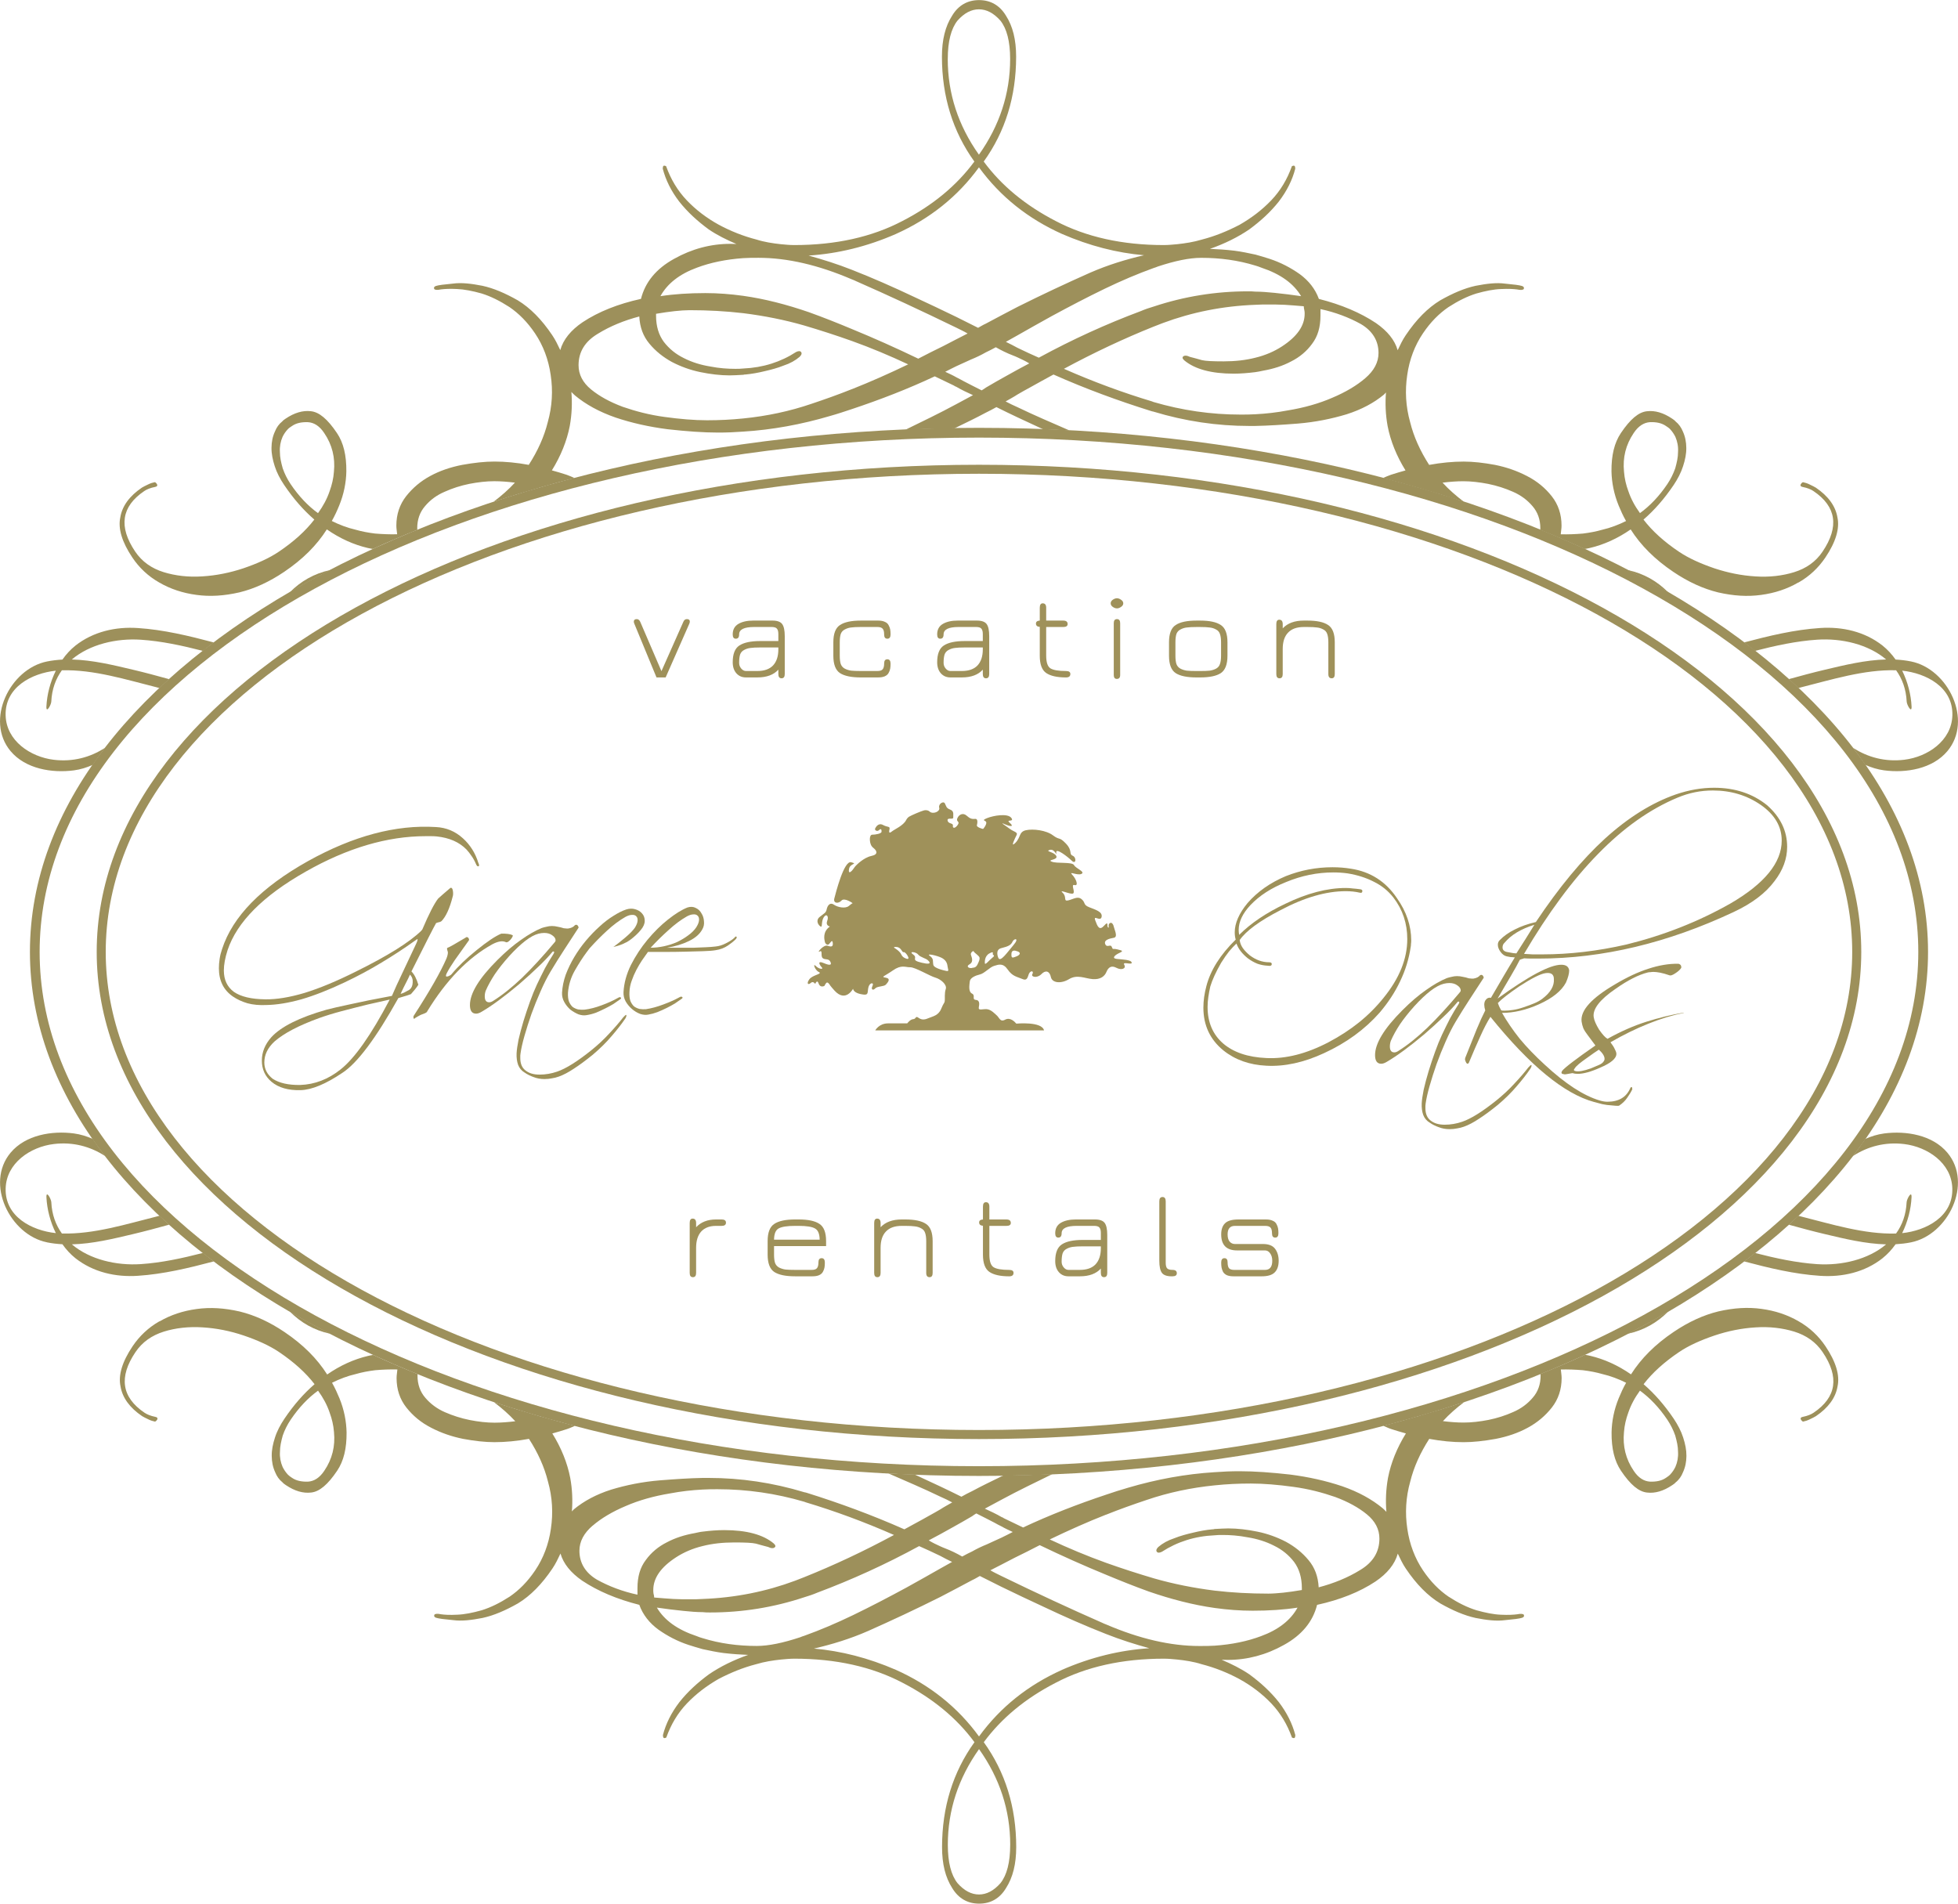<?xml version="1.0" encoding="UTF-8" standalone="no"?>
<!-- Created with Inkscape (http://www.inkscape.org/) -->

<svg
   xmlns:dc="http://purl.org/dc/elements/1.1/"
   xmlns:cc="http://creativecommons.org/ns#"
   xmlns:rdf="http://www.w3.org/1999/02/22-rdf-syntax-ns#"
   xmlns:svg="http://www.w3.org/2000/svg"
   xmlns="http://www.w3.org/2000/svg"
   xmlns:sodipodi="http://sodipodi.sourceforge.net/DTD/sodipodi-0.dtd"
   xmlns:inkscape="http://www.inkscape.org/namespaces/inkscape"
   width="65.743mm"
   height="63.921mm"
   viewBox="0 0 65.743 63.921"
   version="1.1"
   id="svg8"
   inkscape:version="0.92.3 (2405546, 2018-03-11)"
   sodipodi:docname="GraceOaksLogo.svg">
  <defs
     id="defs2" />
  <sodipodi:namedview
     id="base"
     pagecolor="#ffffff"
     bordercolor="#666666"
     borderopacity="1.0"
     inkscape:pageopacity="0.0"
     inkscape:pageshadow="2"
     inkscape:zoom="0.7"
     inkscape:cx="261.66362"
     inkscape:cy="-65.718493"
     inkscape:document-units="mm"
     inkscape:current-layer="layer1"
     showgrid="false"
     inkscape:window-width="1920"
     inkscape:window-height="1017"
     inkscape:window-x="-8"
     inkscape:window-y="-8"
     inkscape:window-maximized="1"
     inkscape:snap-global="false"
     fit-margin-top="0"
     fit-margin-left="0"
     fit-margin-right="0"
     fit-margin-bottom="0" />
  <g
     inkscape:label="Layer 1"
     inkscape:groupmode="layer"
     id="layer1"
     transform="translate(-11.668,-9.216)">
    <flowRoot
       xml:space="preserve"
       id="flowRoot939"
       style="font-style:normal;font-weight:normal;font-size:40px;line-height:1.25;font-family:sans-serif;letter-spacing:0px;word-spacing:0px;fill:#000000;fill-opacity:1;stroke:none"><flowRegion
         id="flowRegion941"><rect
           id="rect943"
           width="327.143"
           height="106.429"
           x="-161.429"
           y="493.948" /></flowRegion><flowPara
         id="flowPara945" /></flowRoot>    <path
       id="path1546"
       style="fill:#9f915a;fill-opacity:1;fill-rule:nonzero;stroke:none;stroke-width:0.03"
       d="m 45.795,41.329 c -0.137,0.053 -0.174,0.068 -0.166,-0.092 0.008,-0.157 0.166,-0.089 0.166,-0.089 0.166,0.038 0.138,0.127 0,0.181 z m -0.606,0.05 c 0,0 -0.127,-0.273 0.101,-0.329 0.228,-0.056 0.324,-0.101 0.375,-0.216 0.05,-0.116 0.248,-0.136 0.03,0.116 -0.217,0.255 -0.436,0.583 -0.506,0.429 z m -0.206,-0.003 c -0.106,0.083 -0.256,0.281 -0.247,0.166 0,0 -0.023,-0.219 0.152,-0.314 0.174,-0.095 0.098,0.009 0.118,0.038 0.019,0.027 0.083,0.03 -0.023,0.11 z m -0.497,0.228 c -0.053,0.113 -0.152,0.104 -0.152,0.104 -0.11,0.042 -0.258,-0.033 -0.108,-0.118 0.15,-0.089 0.055,-0.258 0.04,-0.323 -0.015,-0.068 0.088,-0.148 0.099,-0.104 0.011,0.044 0.19,0.145 0.194,0.213 0.004,0.071 -0.019,0.113 -0.072,0.228 z m -1.036,0.213 c 0,0 -0.418,-0.077 -0.444,-0.204 -0.027,-0.13 0.024,-0.201 -0.118,-0.302 -0.142,-0.101 0.238,-0.012 0.385,0.059 0.147,0.071 0.197,0.178 0.208,0.278 0.01,0.101 0.068,0.19 -0.03,0.169 z m -0.825,-0.275 c -0.415,-0.095 -0.116,-0.148 -0.294,-0.275 -0.177,-0.127 0.101,-0.092 0.167,0 0.066,0.089 0.276,0.13 0.329,0.195 0,0 0.212,0.178 -0.202,0.08 z m -0.515,-0.136 c 0,0 -0.129,-0.027 -0.178,-0.139 -0.049,-0.116 -0.221,-0.216 -0.221,-0.216 0,0 -0.09,-0.056 0.069,-0.038 0.159,0.018 0.171,0.193 0.232,0.172 0.06,-0.021 0.254,0.27 0.099,0.222 z m 7.554,0.127 c -0.015,-0.095 -0.323,-0.101 -0.501,-0.121 -0.177,-0.021 -0.066,-0.127 0.086,-0.198 0.152,-0.071 0.106,-0.08 -0.061,-0.121 -0.167,-0.042 -0.147,0.027 -0.19,-0.083 -0.042,-0.11 -0.163,0.044 -0.22,-0.095 -0.057,-0.142 0.148,-0.187 0.292,-0.213 0.144,-0.027 0.011,-0.287 0,-0.355 -0.012,-0.071 -0.068,-0.193 -0.145,-0.13 -0.075,0.059 0.008,0.172 -0.049,0.139 -0.057,-0.03 0.03,-0.249 -0.133,-0.062 -0.163,0.184 -0.224,0.03 -0.3,-0.175 -0.076,-0.207 0.175,0.059 0.213,-0.116 0.038,-0.175 -0.209,-0.243 -0.417,-0.326 -0.209,-0.083 -0.114,-0.148 -0.251,-0.267 -0.137,-0.118 -0.284,0 -0.455,0.038 -0.171,0.038 -0.034,-0.118 -0.186,-0.258 -0.152,-0.139 0.273,0.077 0.353,0.024 0.08,-0.053 -0.091,-0.32 0.049,-0.281 0.14,0.038 0.057,-0.204 -0.08,-0.347 -0.137,-0.139 0.182,0.042 0.314,-0.03 0.131,-0.071 -0.192,-0.178 -0.253,-0.293 -0.061,-0.116 -0.577,-0.044 -0.749,-0.116 -0.172,-0.071 0.228,-0.05 0.152,-0.193 -0.076,-0.142 -0.395,-0.151 -0.217,-0.201 0.177,-0.05 0.238,0.252 0.217,0.086 -0.02,-0.169 0.38,0.139 0.522,0.278 0.142,0.136 0.167,-0.107 0.03,-0.169 -0.137,-0.059 0.005,-0.166 -0.228,-0.409 -0.233,-0.243 -0.197,-0.098 -0.43,-0.272 -0.233,-0.178 -0.674,-0.228 -0.913,-0.175 -0.239,0.053 -0.167,0.237 -0.353,0.424 -0.186,0.187 -0.007,-0.166 0.042,-0.264 0.05,-0.098 -0.106,-0.11 -0.239,-0.213 -0.133,-0.101 -0.361,-0.237 -0.163,-0.151 0.197,0.089 0.327,0.092 0.171,-0.044 -0.156,-0.136 0.171,-0.009 0.05,-0.169 -0.122,-0.157 -0.593,-0.077 -0.809,0.009 -0.216,0.089 -0.049,0.071 -0.03,0.139 0.019,0.068 -0.091,0.225 -0.11,0.225 -0.019,0 -0.22,-0.059 -0.205,-0.121 0.015,-0.059 0.049,-0.228 -0.061,-0.216 -0.11,0.012 -0.175,-0.012 -0.285,-0.11 -0.11,-0.098 -0.246,-0.05 -0.307,0.083 -0.061,0.133 0.099,0.098 0.011,0.228 -0.087,0.127 -0.178,0.124 -0.163,0.027 0.015,-0.098 -0.155,-0.05 -0.178,-0.172 -0.023,-0.121 0.198,-0.012 0.19,-0.107 -0.008,-0.095 0.038,-0.207 -0.103,-0.261 -0.141,-0.053 -0.129,-0.116 -0.178,-0.207 -0.049,-0.095 -0.228,0.021 -0.19,0.145 0.038,0.127 -0.209,0.231 -0.325,0.127 -0.003,-0.003 -0.006,-0.006 -0.008,-0.006 v 0 c 0,0 -2.2e-4,-0.003 -10e-4,-0.003 -0.01,-0.006 -0.02,-0.012 -0.03,-0.018 -0.03,-0.012 -0.082,-0.027 -0.146,-0.012 -0.104,0.027 -0.428,0.166 -0.498,0.21 -9.3e-4,0 -0.002,0 -0.003,0 -6.7e-4,0.003 -9.2e-4,0.003 -10e-4,0.003 -9.3e-4,0 -0.001,0 -0.002,0 -0.036,0.024 -0.071,0.062 -0.099,0.116 -0.091,0.181 -0.392,0.311 -0.468,0.373 -0.075,0.065 -0.121,0.068 -0.091,-0.056 0.031,-0.127 -0.056,-0.068 -0.212,-0.154 -0.157,-0.086 -0.243,0.065 -0.268,0.118 -0.025,0.053 0.066,0.118 0.134,0.05 0.069,-0.068 0.086,0 0.081,0.059 -0.005,0.062 -0.203,0.098 -0.311,0.098 -0.109,0 -0.096,0.252 -0.033,0.364 0.026,0.044 0.062,0.077 0.098,0.104 v 0 c 0.067,0.059 0.162,0.193 -0.097,0.246 -0.259,0.056 -0.501,0.308 -0.501,0.308 -0.031,0.03 -0.059,0.062 -0.08,0.095 -0.091,0.139 -0.203,0.222 -0.167,0.03 0.035,-0.193 0.314,-0.157 0.071,-0.222 -0.243,-0.068 -0.52,1.046 -0.565,1.214 -0.045,0.172 0.14,0.184 0.239,0.074 0.099,-0.113 0.376,0.086 0.376,0.086 0,0 -0.019,0.003 -0.129,0.095 -0.111,0.092 -0.361,0.05 -0.501,-0.044 -0.14,-0.095 -0.22,0.044 -0.243,0.16 -0.023,0.113 -0.08,0.127 -0.231,0.249 -0.152,0.121 -0.046,0.281 0.027,0.323 0.072,0.042 0.015,-0.154 0.102,-0.302 0.087,-0.148 0.186,-0.05 0.121,0.113 -0.064,0.163 0.091,0.19 0.091,0.19 -0.25,0.172 -0.189,0.432 -0.171,0.512 0.019,0.08 0.095,0.133 0.148,0.071 0.053,-0.059 0.103,-0.157 0.118,-0.035 0.015,0.121 -0.034,0.148 -0.171,0.098 -0.137,-0.05 -0.384,0.258 -0.269,0.193 0.114,-0.065 0.023,0.154 0.102,0.222 0.08,0.068 0.194,0.006 0.251,0.11 0.057,0.101 0.03,0.163 -0.209,0.059 -0.239,-0.101 -0.148,0.059 -0.074,0.139 0.074,0.077 -0.087,0.071 -0.199,-0.044 -0.112,-0.113 -0.031,0.142 0.104,0.204 0.135,0.065 -0.214,0.095 -0.321,0.243 -0.106,0.148 -0.038,0.201 0.046,0.124 0.084,-0.08 0.152,0.033 0.152,0.033 0,0 0.061,-0.172 0.114,-0.015 0.053,0.157 0.194,0.08 0.194,0.08 0.018,-0.035 0.035,-0.065 0.052,-0.086 0.002,0 0.005,-0.006 0.007,-0.009 0.005,-0.003 0.009,-0.009 0.013,-0.012 0.036,-0.027 0.086,0.035 0.11,0.074 0.003,0.006 0.008,0.012 0.015,0.024 h 2.4e-4 3.6e-4 c 0.024,0.033 0.069,0.086 0.144,0.169 0.372,0.406 0.619,-0.062 0.619,-0.062 0.027,0.127 0.205,0.178 0.372,0.195 0.167,0.015 0.103,-0.127 0.152,-0.27 0.049,-0.145 0.19,-0.142 0.129,-0.021 -0.061,0.121 0.019,0.163 0.091,0.083 0.072,-0.08 0.292,-0.056 0.361,-0.13 0.068,-0.077 0.174,-0.198 -0.004,-0.231 -0.178,-0.03 -0.061,-0.035 0.232,-0.24 0.292,-0.207 0.421,-0.107 0.585,-0.11 0.163,-0.006 0.668,0.299 0.85,0.349 0.182,0.053 0.395,0.237 0.346,0.382 -0.049,0.142 -0.023,0.317 -0.034,0.403 -0.012,0.083 -0.03,0.042 -0.121,0.264 -0.091,0.225 -0.289,0.252 -0.41,0.305 -0.121,0.053 -0.228,0.08 -0.345,-0.003 -0.118,-0.086 -0.076,0.035 -0.179,0.042 -0.102,0.003 -0.205,0.142 -0.205,0.142 0,0 -0.33,0 -0.641,0 -0.311,0 -0.433,0.237 -0.433,0.237 h 5.668 c -0.071,-0.311 -0.931,-0.228 -0.931,-0.228 -0.053,-0.062 -0.205,-0.225 -0.376,-0.133 -0.171,0.092 -0.19,-0.071 -0.292,-0.154 -0.102,-0.086 -0.212,-0.222 -0.402,-0.198 -0.19,0.024 -0.197,0.003 -0.19,-0.062 0.008,-0.062 0.057,-0.234 -0.095,-0.249 -0.152,-0.015 -0.004,-0.148 -0.133,-0.213 -0.129,-0.065 -0.086,-0.287 -0.074,-0.409 0.012,-0.121 0.19,-0.198 0.342,-0.234 0.152,-0.035 0.324,-0.243 0.476,-0.287 0.152,-0.047 0.299,-0.104 0.456,0.124 0.157,0.228 0.309,0.24 0.501,0.32 0.192,0.08 0.167,-0.148 0.238,-0.222 0.071,-0.077 0.137,-0.03 0.086,0.059 -0.05,0.092 0.162,0.142 0.304,-0.003 0.142,-0.148 0.278,-0.104 0.319,0.095 0.04,0.198 0.334,0.24 0.612,0.071 0.279,-0.166 0.526,-0.021 0.79,0 0.263,0.021 0.405,-0.095 0.465,-0.243 0.061,-0.148 0.162,-0.228 0.334,-0.136 0.172,0.092 0.339,0.024 0.263,-0.101 -0.076,-0.127 0.268,0.021 0.253,-0.077"
       inkscape:connector-curvature="0" />
    <g
       aria-label="Grace "
       transform="matrix(0.222,0,0,0.222,50.626,-67.447)"
       style="font-style:normal;font-variant:normal;font-weight:normal;font-stretch:normal;font-size:37.333px;line-height:1.25;font-family:Scriptina;-inkscape-font-specification:Scriptina;letter-spacing:0px;word-spacing:0px;fill:#9e9159;fill-opacity:1;stroke:none"
       id="flowRoot1554">
      <path
         d="m -134.463,502.218 q -1.419,1.605 -1.419,3.509 0,1.979 1.456,3.211 1.605,1.344 4.405,1.269 2.539,-0.075 6.309,-2.613 3.397,-2.203 8.475,-11.312 1.68,-0.485 1.904,-0.597 0.336,-0.411 0.635,-0.747 0.299,-0.373 0.485,-0.672 -0.411,-1.381 -1.045,-2.016 1.643,-3.248 2.539,-5.04 0.933,-1.829 1.195,-2.277 0.299,-0.112 0.523,-0.149 0.224,-0.075 0.299,-0.149 1.008,-1.045 1.68,-3.696 0.112,-0.336 0.037,-0.859 -0.075,-0.485 -0.299,-0.485 -0.075,0 -0.187,0.112 -0.597,0.523 -1.045,0.896 -0.411,0.373 -0.709,0.635 -0.896,1.157 -2.389,4.667 -0.149,0.187 -0.187,0.224 -1.307,1.269 -3.808,2.837 -2.464,1.531 -6.085,3.323 -4.331,2.165 -7.728,3.211 -3.397,1.008 -5.936,0.971 -3.173,-0.037 -4.741,-1.12 -1.531,-1.12 -1.531,-3.248 0,-1.307 0.56,-3.061 2.128,-6.384 11.797,-11.872 9.445,-5.376 18.181,-5.376 0.411,0 0.821,0 0.411,0 0.821,0.037 2.875,0.299 4.517,1.979 0.411,0.448 0.784,1.008 0.373,0.523 0.672,1.232 0.112,0.261 0.261,0.299 0.187,0.037 0.187,-0.149 0,-0.187 -0.112,-0.373 -0.672,-2.203 -2.315,-3.696 -1.755,-1.605 -4.107,-1.717 -9.072,-0.56 -19.339,5.152 -10.603,5.936 -12.992,13.291 -0.261,0.747 -0.373,1.493 -0.112,0.747 -0.112,1.419 0,2.8 2.091,4.256 0.971,0.672 2.24,1.045 1.269,0.336 2.837,0.261 2.352,-0.037 5.301,-0.859 2.949,-0.859 6.571,-2.576 2.987,-1.419 5.563,-2.987 2.613,-1.568 4.965,-3.248 0.411,-0.299 0.448,-0.299 0.037,0 0.037,0.075 0,0.149 -0.187,0.56 -1.195,2.539 -2.128,4.517 -0.933,1.941 -1.568,3.435 -3.845,0.709 -6.309,1.269 -2.464,0.523 -3.584,0.821 -6.16,1.755 -8.363,4.181 z m 17.92,-5.712 q -4.219,8.027 -7.429,10.565 -2.8,2.24 -6.123,2.352 -2.651,0.037 -4.144,-0.933 -1.269,-1.008 -1.269,-2.464 0,-1.755 1.531,-3.173 2.128,-1.867 6.757,-3.547 1.568,-0.56 3.397,-1.045 1.829,-0.485 3.957,-1.008 z m 3.061,-3.771 q 0.485,0.485 0.411,1.232 -0.037,0.709 -0.485,1.045 -0.411,0.224 -0.747,0.411 -0.299,0.149 -0.597,0.224 0.448,-0.971 0.821,-1.68 0.373,-0.709 0.597,-1.232 z"
         style=""
         id="path1067" />
      <path
         d="m -112.709,499.306 q 0.485,-0.299 0.859,-0.485 0.373,-0.149 0.672,-0.261 0.299,-0.149 0.299,-0.261 4.331,-7.093 9.856,-10.155 1.269,-0.672 2.016,-0.336 0.112,0.075 0.299,0 0.187,-0.112 0.336,-0.261 0.187,-0.187 0.299,-0.373 0.149,-0.224 0.149,-0.336 0,-0.037 -0.037,-0.075 -0.56,-0.261 -1.717,-0.224 -1.344,0.56 -3.733,2.501 -2.315,1.867 -3.771,3.621 -0.112,0.149 -0.448,0.299 -0.411,0.149 -0.411,-0.037 0,-0.149 0.112,-0.373 0.411,-0.821 1.232,-2.016 0.859,-1.232 2.053,-2.875 0.187,-0.187 0.037,-0.411 -0.075,-0.187 -0.299,-0.187 -0.112,0 -0.149,0.075 -2.352,1.419 -2.8,1.568 -0.037,0.112 0,0.261 0.112,0.336 0.112,0.411 0,0.373 -0.224,0.933 -1.307,3.024 -4.928,8.624 -0.112,0.187 -0.037,0.373 0.037,0.224 0.224,0 z"
         style=""
         id="path1069" />
      <path
         d="m -102.618,498.336 q 2.352,-1.381 5.637,-4.144 1.643,-1.419 2.875,-2.613 1.269,-1.195 2.165,-2.277 0.075,-0.075 0.112,-0.075 0.299,0 0.037,0.411 -0.635,0.971 -1.269,2.128 -0.597,1.157 -1.232,2.501 -0.523,1.12 -1.045,2.576 -0.523,1.456 -0.971,2.912 -0.448,1.493 -0.747,2.8 -0.261,1.307 -0.299,2.091 -0.037,0.971 0.224,1.717 0.299,0.784 1.008,1.195 0.597,0.411 1.344,0.672 0.747,0.299 1.643,0.299 0.597,0 1.12,-0.112 0.523,-0.075 1.045,-0.261 1.045,-0.373 2.277,-1.195 1.269,-0.821 2.837,-2.091 1.68,-1.419 2.875,-2.837 1.232,-1.419 2.091,-2.688 0.149,-0.261 0.149,-0.411 0,-0.075 -0.037,-0.112 -0.112,0 -0.448,0.373 -0.896,1.157 -2.128,2.464 -1.195,1.307 -2.725,2.539 -3.173,2.539 -5.152,3.211 -1.307,0.448 -2.651,0.448 -1.344,0 -2.128,-0.635 -0.784,-0.597 -0.784,-1.867 0,-0.187 0,-0.373 0,-0.149 0.037,-0.336 0.149,-1.083 0.597,-2.651 0.448,-1.568 1.045,-3.285 0.635,-1.755 1.381,-3.435 0.747,-1.717 1.531,-3.024 1.008,-1.68 2.053,-3.285 1.083,-1.643 2.165,-3.323 0.037,-0.075 -0.075,-0.261 -0.112,-0.187 -0.261,-0.187 -0.149,0 -0.224,0.075 -0.299,0.373 -0.971,0.485 -0.075,0.037 -0.709,-0.037 -0.448,-0.149 -0.896,-0.224 -0.448,-0.112 -0.896,-0.112 -0.411,0 -0.821,0.112 -0.373,0.075 -0.709,0.187 -1.456,0.597 -3.136,1.792 -1.68,1.157 -3.584,3.061 -4.144,4.144 -4.144,6.795 0,1.307 0.933,1.307 0.373,0 0.859,-0.299 z m 0.597,-3.173 q 0.523,-1.195 1.381,-2.501 0.896,-1.307 2.165,-2.725 2.688,-2.949 4.443,-3.397 0.448,-0.112 0.859,-0.112 0.747,0 1.232,0.373 0.485,0.336 0.485,0.747 0,0.149 -0.112,0.261 -2.651,3.173 -4.965,5.413 -2.315,2.203 -4.405,3.509 -0.299,0.187 -0.56,0.187 -0.672,0 -0.672,-0.896 0,-0.448 0.149,-0.859 z"
         style=""
         id="path1071" />
      <path
         d="m -78.569,485.978 q 0.597,-0.709 0.597,-1.381 0,-0.672 -0.411,-1.12 -0.373,-0.448 -1.045,-0.635 -0.635,-0.187 -1.344,0.037 -0.896,0.299 -1.941,0.971 -1.045,0.635 -2.091,1.605 -1.045,0.933 -2.053,2.128 -0.971,1.157 -1.755,2.464 -0.784,1.307 -1.307,2.688 -0.485,1.381 -0.56,2.725 -0.037,0.747 0.336,1.419 0.373,0.672 0.933,1.157 0.597,0.448 1.232,0.709 0.672,0.224 1.232,0.112 0.709,-0.112 1.419,-0.373 0.709,-0.299 1.381,-0.635 0.672,-0.336 1.232,-0.672 0.56,-0.373 0.971,-0.672 0.299,-0.187 0.149,-0.299 -0.112,-0.149 -0.411,0.037 -1.045,0.597 -2.464,1.12 -1.381,0.523 -2.613,0.672 -0.485,0.037 -0.971,-0.037 -0.448,-0.112 -0.821,-0.373 -0.336,-0.299 -0.56,-0.821 -0.187,-0.523 -0.149,-1.344 0.149,-1.792 1.045,-3.36 0.896,-1.568 1.755,-2.725 l 0.448,-0.597 q 1.269,-1.419 2.651,-2.688 1.419,-1.307 2.8,-2.091 0.56,-0.299 0.971,-0.299 0.448,-0.037 0.672,0.224 0.224,0.224 0.187,0.672 -0.037,0.448 -0.411,1.045 -0.448,0.635 -1.419,1.456 -0.971,0.821 -1.829,1.456 1.493,-0.336 2.501,-1.045 1.008,-0.747 1.643,-1.531 z m -4.144,2.501 q 0,0.037 -0.037,0.037 0,0 0,0.037 0.037,-0.037 0.037,-0.075 z"
         style=""
         id="path1073" />
      <path
         d="m -64.16,487.322 q 0.187,-0.261 0.037,-0.336 -0.112,-0.075 -0.299,0.187 -0.448,0.411 -1.269,0.821 -0.784,0.411 -1.568,0.485 -0.597,0.075 -1.456,0.112 -0.821,0.037 -1.792,0.075 -0.971,0 -2.053,0 -1.045,0 -2.053,0 1.867,-0.299 3.323,-1.008 1.456,-0.709 2.016,-1.755 0.336,-0.56 0.261,-1.232 -0.037,-0.672 -0.373,-1.195 -0.299,-0.56 -0.859,-0.821 -0.56,-0.299 -1.269,-0.075 -1.307,0.523 -2.949,1.829 -1.605,1.269 -3.099,3.061 -1.456,1.755 -2.501,3.808 -1.008,2.053 -1.12,4.107 -0.037,0.747 0.336,1.419 0.373,0.635 0.933,1.12 0.56,0.485 1.232,0.747 0.672,0.224 1.232,0.112 0.672,-0.112 1.381,-0.373 0.747,-0.299 1.419,-0.635 0.672,-0.336 1.232,-0.672 0.56,-0.373 0.971,-0.672 0.299,-0.187 0.149,-0.299 -0.149,-0.149 -0.448,0.037 -1.008,0.56 -2.427,1.083 -1.381,0.523 -2.613,0.709 -0.485,0.037 -0.971,-0.037 -0.448,-0.112 -0.821,-0.373 -0.336,-0.299 -0.56,-0.821 -0.187,-0.523 -0.149,-1.344 0.037,-0.896 0.336,-1.717 0.299,-0.859 0.709,-1.643 0.411,-0.784 0.859,-1.456 0.485,-0.709 0.896,-1.269 1.12,0 2.613,0 1.493,0 2.987,-0.037 1.493,-0.037 2.725,-0.075 1.269,-0.037 1.904,-0.149 1.045,-0.149 1.867,-0.709 0.859,-0.597 1.232,-1.008 z m -6.011,-1.755 q -0.448,0.672 -1.232,1.232 -0.747,0.56 -1.68,1.008 -0.933,0.411 -1.979,0.635 -1.045,0.224 -2.016,0.224 1.269,-1.381 2.688,-2.651 1.419,-1.307 2.8,-2.091 0.56,-0.299 0.971,-0.299 0.448,-0.037 0.672,0.224 0.224,0.224 0.187,0.672 -0.037,0.448 -0.411,1.045 z"
         style=""
         id="path1075" />
    </g>
    <g
       aria-label="Oaks"
       transform="matrix(0.222,0,0,0.222,83.607,-65.765)"
       style="font-style:normal;font-variant:normal;font-weight:normal;font-stretch:normal;font-size:37.333px;line-height:1.25;font-family:Scriptina;-inkscape-font-specification:Scriptina;letter-spacing:0px;word-spacing:0px;fill:#9e9159;fill-opacity:1;stroke:none"
       id="flowRoot1562">
      <path
         d="m -141.594,486.912 q -0.448,1.68 -0.448,3.248 0,3.995 3.024,6.459 2.651,2.128 6.496,2.315 4.144,0.224 8.736,-1.904 5.04,-2.315 8.4,-6.123 1.941,-2.277 3.099,-4.741 1.195,-2.464 1.605,-5.227 0.037,-0.187 0.037,-0.411 0.037,-0.261 0.037,-0.523 0,-3.36 -2.165,-6.421 -2.539,-3.771 -6.944,-4.443 -1.344,-0.224 -2.8,-0.224 -3.659,0 -7.056,1.344 -3.547,1.493 -5.787,4.069 -1.941,2.352 -1.941,4.443 0,0.597 0.149,1.083 -3.509,3.435 -4.443,7.056 z m 23.221,-14.672 q -0.523,-0.075 -1.045,-0.112 -0.523,-0.075 -1.083,-0.075 -4.219,0 -9.147,2.389 -4.331,2.053 -6.981,4.704 -0.075,-0.373 -0.075,-0.747 0,-1.867 1.792,-3.771 2.016,-2.128 5.376,-3.472 3.509,-1.456 7.168,-1.456 0.523,0 1.083,0.037 0.56,0.037 1.083,0.112 2.24,0.373 3.957,1.269 1.755,0.859 2.949,2.389 2.091,2.725 2.091,6.272 0,4.48 -3.584,8.885 -1.643,2.053 -3.733,3.733 -2.053,1.643 -4.592,2.987 -5.003,2.613 -9.408,2.389 -4.181,-0.187 -6.533,-2.203 -2.352,-2.053 -2.352,-5.525 0,-0.747 0.112,-1.493 0.112,-0.784 0.299,-1.605 0.448,-1.493 1.643,-3.584 0.635,-1.008 1.195,-1.717 0.597,-0.709 1.12,-1.195 0.411,1.195 1.717,2.24 0.709,0.523 1.456,0.821 0.747,0.261 1.568,0.299 0.597,0.112 0.597,-0.261 0,-0.261 -0.411,-0.261 -1.531,0 -2.912,-1.045 -0.635,-0.523 -1.045,-1.083 -0.411,-0.597 -0.485,-1.232 1.456,-2.091 6.16,-4.517 5.413,-2.875 9.893,-2.875 1.12,0 2.091,0.224 0.411,0.112 0.411,-0.261 0,-0.224 -0.373,-0.261 z"
         style=""
         id="path1078" />
      <path
         d="m -114.285,498.336 q 2.352,-1.381 5.637,-4.144 1.643,-1.419 2.875,-2.613 1.269,-1.195 2.165,-2.277 0.075,-0.075 0.112,-0.075 0.299,0 0.037,0.411 -0.635,0.971 -1.269,2.128 -0.597,1.157 -1.232,2.501 -0.523,1.12 -1.045,2.576 -0.523,1.456 -0.971,2.912 -0.448,1.493 -0.747,2.8 -0.261,1.307 -0.299,2.091 -0.037,0.971 0.224,1.717 0.299,0.784 1.008,1.195 0.597,0.411 1.344,0.672 0.747,0.299 1.643,0.299 0.597,0 1.12,-0.112 0.523,-0.075 1.045,-0.261 1.045,-0.373 2.277,-1.195 1.269,-0.821 2.837,-2.091 1.68,-1.419 2.875,-2.837 1.232,-1.419 2.091,-2.688 0.149,-0.261 0.149,-0.411 0,-0.075 -0.037,-0.112 -0.112,0 -0.448,0.373 -0.896,1.157 -2.128,2.464 -1.195,1.307 -2.725,2.539 -3.173,2.539 -5.152,3.211 -1.307,0.448 -2.651,0.448 -1.344,0 -2.128,-0.635 -0.784,-0.597 -0.784,-1.867 0,-0.187 0,-0.373 0,-0.149 0.037,-0.336 0.149,-1.083 0.597,-2.651 0.448,-1.568 1.045,-3.285 0.635,-1.755 1.381,-3.435 0.747,-1.717 1.531,-3.024 1.008,-1.68 2.053,-3.285 1.083,-1.643 2.165,-3.323 0.037,-0.075 -0.075,-0.261 -0.112,-0.187 -0.261,-0.187 -0.149,0 -0.224,0.075 -0.299,0.373 -0.971,0.485 -0.075,0.037 -0.709,-0.037 -0.448,-0.149 -0.896,-0.224 -0.448,-0.112 -0.896,-0.112 -0.411,0 -0.821,0.112 -0.373,0.075 -0.709,0.187 -1.456,0.597 -3.136,1.792 -1.68,1.157 -3.584,3.061 -4.144,4.144 -4.144,6.795 0,1.307 0.933,1.307 0.373,0 0.859,-0.299 z m 0.597,-3.173 q 0.523,-1.195 1.381,-2.501 0.896,-1.307 2.165,-2.725 2.688,-2.949 4.443,-3.397 0.448,-0.112 0.859,-0.112 0.747,0 1.232,0.373 0.485,0.336 0.485,0.747 0,0.149 -0.112,0.261 -2.651,3.173 -4.965,5.413 -2.315,2.203 -4.405,3.509 -0.299,0.187 -0.56,0.187 -0.672,0 -0.672,-0.896 0,-0.448 0.149,-0.859 z"
         style=""
         id="path1080" />
      <path
         d="m -91.383,482.73 q 14.56,0 29.568,-7.056 4.144,-1.941 6.16,-4.667 1.904,-2.464 1.904,-5.189 0,-3.584 -3.024,-6.272 -3.285,-2.651 -8.027,-2.651 -2.837,0 -5.787,1.008 -5.451,1.904 -10.715,6.683 -5.227,4.779 -10.453,12.619 -1.792,0.411 -3.173,1.12 -1.381,0.672 -2.315,1.643 -0.261,0.261 -0.261,0.672 0,0.523 0.411,1.083 0.411,0.56 0.933,0.672 0.336,0.075 0.597,0.112 0.299,0 0.485,0.037 h 0.149 q -0.784,1.269 -1.68,2.8 -0.896,1.531 -1.941,3.323 -0.523,-0.112 -0.859,0.411 -0.299,0.523 0,1.493 -0.56,1.083 -1.307,2.875 -0.709,1.755 -1.717,4.293 -0.037,0.112 -0.037,0.299 0.187,0.597 0.373,0.597 0.149,0 0.224,-0.187 0.933,-2.24 1.717,-3.957 0.784,-1.755 1.531,-2.949 8.923,11.051 15.68,12.88 0.261,0.075 0.709,0.187 0.448,0.149 1.232,0.261 1.717,0.187 1.829,0.112 0.784,-0.523 1.232,-1.195 0.485,-0.672 0.784,-1.307 -0.037,-0.075 -0.037,-0.187 0,-0.075 -0.037,-0.112 -0.149,-0.075 -0.261,0.187 -0.896,2.016 -3.435,2.016 -0.523,0 -1.157,-0.187 -3.659,-1.083 -8.325,-5.413 -2.203,-2.016 -3.808,-3.957 -1.568,-1.979 -2.651,-3.883 2.688,0 5.6,-1.307 3.061,-1.381 4.069,-3.285 0.485,-1.12 0.485,-1.829 -0.112,-0.859 -1.195,-0.859 -2.576,0 -9.632,5.115 1.195,-2.016 2.016,-3.435 0.859,-1.456 1.344,-2.427 0.149,-0.075 0.299,-0.112 0.187,-0.037 0.336,-0.112 0.523,0.037 1.083,0.037 0.56,0 1.083,0 z m -2.165,-0.709 q 5.451,-9.259 11.2,-15.12 5.749,-5.899 12.021,-8.512 2.576,-1.083 5.339,-1.083 4.107,0 7.28,2.203 3.136,2.203 3.136,5.376 0,5.003 -7.765,9.52 -7.243,4.107 -15.717,6.197 -6.533,1.493 -12.731,1.493 -0.747,0 -1.456,0 -0.672,-0.037 -1.307,-0.075 z m 2.763,6.795 q -0.485,0.373 -1.195,0.672 -0.709,0.299 -1.605,0.597 -0.859,0.299 -1.605,0.411 -0.709,0.112 -1.307,0.112 -0.373,0 -0.485,-0.037 -0.224,-0.373 -0.336,-0.635 -0.112,-0.299 -0.187,-0.485 0.859,-0.896 3.211,-2.501 2.875,-1.867 3.995,-2.016 1.269,-0.187 1.269,0.896 0.112,1.568 -1.755,2.987 z m -3.92,-6.869 q -0.112,0 -0.448,-0.037 -0.299,-0.037 -0.821,-0.149 -0.821,-0.112 -0.821,-0.709 0,-0.448 0.299,-0.709 1.493,-1.792 4.517,-2.725 -0.672,1.083 -1.344,2.165 -0.672,1.045 -1.381,2.165 z"
         style=""
         id="path1082" />
      <path
         d="m -80.92,494.864 q -0.485,-0.261 -1.269,-1.381 -0.709,-1.157 -0.821,-1.904 -0.261,-1.829 3.285,-4.256 2.8,-1.979 4.928,-2.501 0.187,-0.037 0.373,-0.037 0.224,-0.037 0.448,-0.037 0.411,0 1.008,0.112 0.597,0.112 1.456,0.411 0.261,0.075 0.821,-0.299 0.597,-0.373 0.859,-0.747 0.149,-0.149 0,-0.485 -0.187,-0.224 -0.411,-0.224 -2.091,-0.037 -4.48,0.747 -2.352,0.747 -5.04,2.352 -5.376,3.136 -5.077,5.637 0.075,0.523 0.261,1.008 0.224,0.485 0.635,1.008 l 1.195,1.605 q -4.405,3.061 -5.04,3.845 -0.261,0.448 0.224,0.485 0.187,0.075 0.485,0 0.336,-0.075 0.859,-0.149 0.336,0.112 0.784,0.112 1.307,0 3.397,-0.933 2.464,-1.045 2.464,-2.091 0,-0.261 -0.224,-0.672 -0.187,-0.448 -0.672,-1.083 2.987,-1.717 5.712,-2.8 2.763,-1.12 5.376,-1.643 l -0.037,-0.037 q -2.8,0.485 -5.637,1.381 -2.837,0.896 -5.861,2.576 z m -4.965,4.48 q 0.187,-0.299 0.635,-0.672 0.448,-0.373 1.195,-0.896 1.232,-0.896 1.829,-1.269 0.859,0.784 0.859,1.381 0,0.224 -0.149,0.411 -0.187,0.299 -0.709,0.523 -0.485,0.224 -1.232,0.523 -1.605,0.56 -2.277,0.411 -0.448,-0.075 -0.149,-0.411 z"
         style=""
         id="path1084" />
    </g>
    <path
       id="path1564"
       style="fill:#9d905b;fill-opacity:1;fill-rule:nonzero;stroke:none;stroke-width:0.096"
       d="m 44.539,23.909 c -17.391,0 -31.54,7.747 -31.54,17.269 0,9.522 14.148,17.267 31.54,17.267 17.391,0 31.539,-7.745 31.539,-17.267 0,-9.522 -14.148,-17.269 -31.539,-17.269 z m 0,34.863 c -17.571,0 -31.866,-7.894 -31.866,-17.595 0,-9.704 14.295,-17.596 31.866,-17.596 17.571,0 31.866,7.892 31.866,17.596 0,9.701 -14.294,17.595 -31.866,17.595"
       inkscape:connector-curvature="0" />
    <path
       id="path1566"
       style="fill:#9d905b;fill-opacity:1;fill-rule:nonzero;stroke:none;stroke-width:0.096"
       d="m 66.342,25.706 c -0.076,-0.205 -0.128,-0.425 -0.145,-0.65 -0.048,-0.477 0.061,-0.911 0.325,-1.3 0.155,-0.235 0.343,-0.354 0.551,-0.366 0.22,-0.007 0.392,0.033 0.528,0.126 0.054,0.035 0.107,0.071 0.142,0.108 0.081,0.087 0.133,0.169 0.179,0.26 0.066,0.152 0.101,0.328 0.089,0.506 0,0.181 -0.04,0.354 -0.094,0.55 -0.066,0.186 -0.151,0.359 -0.264,0.528 -0.277,0.412 -0.589,0.737 -0.92,0.976 -0.175,-0.24 -0.304,-0.481 -0.391,-0.74 z m -8.828,-3.796 c -0.29,0.25 -0.663,0.472 -1.114,0.662 -0.443,0.193 -0.946,0.334 -1.486,0.423 -0.373,0.071 -0.734,0.111 -1.096,0.13 -0.171,0.011 -0.342,0.011 -0.502,0.011 -0.984,0 -1.958,-0.141 -2.913,-0.421 -0.019,-0.01 -0.039,-0.01 -0.05,-0.02 -0.973,-0.292 -1.957,-0.654 -2.962,-1.096 1.004,-0.541 2.008,-1.014 3.011,-1.416 0.101,-0.04 0.202,-0.079 0.312,-0.121 0.974,-0.363 2.009,-0.571 3.103,-0.612 0.14,-0.01 0.291,-0.01 0.443,-0.01 0.16,0 0.341,0 0.541,0.01 0.201,0.011 0.411,0.03 0.643,0.049 0,0.042 0.008,0.081 0.019,0.131 0.011,0.041 0.011,0.083 0.011,0.121 0,0.401 -0.251,0.764 -0.763,1.097 -0.261,0.17 -0.562,0.299 -0.894,0.379 -0.322,0.082 -0.672,0.122 -1.065,0.122 -0.362,0 -0.601,-0.011 -0.724,-0.04 -0.13,-0.041 -0.26,-0.069 -0.411,-0.112 -0.101,-0.05 -0.171,-0.05 -0.212,-0.02 -0.049,0.032 -0.038,0.083 0.031,0.142 0.353,0.292 0.904,0.443 1.657,0.443 0.231,0 0.472,-0.02 0.723,-0.051 0.09,-0.01 0.17,-0.031 0.261,-0.049 0.352,-0.062 0.663,-0.161 0.945,-0.312 0.28,-0.14 0.521,-0.34 0.703,-0.592 0.19,-0.25 0.28,-0.561 0.28,-0.943 v -0.221 c 0.503,0.108 0.955,0.28 1.356,0.502 0.391,0.23 0.593,0.561 0.593,0.972 0,0.312 -0.151,0.594 -0.443,0.844 z m -10.965,-0.684 c -0.222,-0.097 -0.463,-0.209 -0.714,-0.33 -0.121,-0.07 -0.252,-0.131 -0.393,-0.202 0.131,-0.069 0.262,-0.151 0.393,-0.22 0.352,-0.203 0.732,-0.413 1.144,-0.643 0.594,-0.322 1.186,-0.632 1.788,-0.923 0.564,-0.272 1.105,-0.501 1.637,-0.693 0.041,-0.011 0.091,-0.03 0.141,-0.051 0.573,-0.189 1.054,-0.291 1.457,-0.291 0.632,0 1.234,0.081 1.817,0.26 0.07,0.021 0.13,0.041 0.201,0.07 0.642,0.213 1.084,0.533 1.335,0.957 -0.291,-0.041 -0.593,-0.082 -0.893,-0.111 -0.221,-0.021 -0.432,-0.041 -0.643,-0.041 -0.08,-0.01 -0.171,-0.01 -0.251,-0.01 -1.085,0 -2.14,0.171 -3.164,0.511 -0.14,0.041 -0.29,0.091 -0.431,0.152 -1.156,0.432 -2.301,0.953 -3.423,1.564 z m -0.714,0.402 c -0.131,0.071 -0.272,0.151 -0.402,0.223 -0.221,0.119 -0.441,0.251 -0.664,0.38 -0.04,0.032 -0.09,0.061 -0.14,0.092 -0.21,-0.101 -0.41,-0.211 -0.611,-0.312 -0.071,-0.041 -0.151,-0.081 -0.23,-0.122 -0.121,-0.07 -0.252,-0.129 -0.382,-0.19 0.13,-0.071 0.261,-0.13 0.382,-0.192 0.159,-0.069 0.322,-0.15 0.481,-0.219 0.171,-0.07 0.342,-0.15 0.501,-0.242 0.112,-0.051 0.223,-0.111 0.334,-0.171 0.19,0.109 0.38,0.201 0.561,0.27 0.06,0.021 0.121,0.05 0.171,0.072 0.13,0.06 0.26,0.119 0.391,0.201 -0.131,0.069 -0.262,0.14 -0.391,0.209 z m -3.334,-0.369 c -0.754,-0.363 -1.496,-0.694 -2.229,-0.995 -0.482,-0.202 -0.964,-0.393 -1.438,-0.564 -0.752,-0.259 -1.485,-0.449 -2.209,-0.551 -0.432,-0.06 -0.853,-0.092 -1.275,-0.092 -0.543,0 -1.045,0.032 -1.507,0.103 0.232,-0.423 0.644,-0.744 1.226,-0.957 0.452,-0.17 0.975,-0.279 1.556,-0.32 0.162,-0.011 0.331,-0.011 0.513,-0.011 0.963,0 2.008,0.241 3.133,0.724 0.05,0.018 0.101,0.04 0.14,0.06 1.075,0.472 2.2,0.995 3.375,1.566 0.12,0.061 0.25,0.12 0.371,0.192 -0.121,0.06 -0.251,0.128 -0.371,0.19 -0.151,0.079 -0.292,0.15 -0.443,0.23 -0.27,0.132 -0.553,0.272 -0.842,0.424 z m -2.229,1.022 c -0.452,0.182 -0.903,0.341 -1.356,0.493 -0.734,0.251 -1.496,0.412 -2.29,0.492 -0.402,0.041 -0.804,0.061 -1.215,0.061 -0.431,0 -0.913,-0.041 -1.425,-0.111 -0.512,-0.069 -0.975,-0.191 -1.406,-0.34 -0.432,-0.161 -0.782,-0.353 -1.064,-0.583 -0.281,-0.23 -0.422,-0.502 -0.422,-0.814 0,-0.443 0.21,-0.794 0.643,-1.054 0.422,-0.261 0.894,-0.451 1.396,-0.583 0.019,0.362 0.13,0.665 0.341,0.915 0.209,0.252 0.462,0.452 0.753,0.612 0.29,0.151 0.613,0.271 0.955,0.341 0.341,0.07 0.672,0.11 0.984,0.11 0.13,0 0.28,-0.01 0.461,-0.02 0.022,-0.01 0.051,-0.01 0.072,-0.01 0.21,-0.019 0.431,-0.059 0.643,-0.111 0.22,-0.05 0.44,-0.109 0.641,-0.19 0.212,-0.069 0.393,-0.171 0.533,-0.292 0.07,-0.068 0.08,-0.12 0.05,-0.161 -0.03,-0.04 -0.092,-0.04 -0.17,0 -0.513,0.333 -1.105,0.524 -1.769,0.553 -0.09,0.011 -0.18,0.011 -0.271,0.011 -0.25,0 -0.533,-0.018 -0.843,-0.079 -0.311,-0.05 -0.612,-0.142 -0.883,-0.281 -0.271,-0.132 -0.492,-0.312 -0.672,-0.544 -0.171,-0.231 -0.262,-0.522 -0.262,-0.882 v -0.062 c 0.231,-0.038 0.431,-0.069 0.623,-0.089 0.19,-0.02 0.361,-0.032 0.502,-0.032 0.623,0 1.215,0.032 1.807,0.101 0.703,0.089 1.377,0.222 2.039,0.412 0.541,0.16 1.074,0.332 1.607,0.522 0.643,0.231 1.265,0.492 1.887,0.784 -0.622,0.3 -1.255,0.582 -1.887,0.832 z m 1.479,-5.21 c 1.131,-0.508 2.066,-1.245 2.787,-2.236 0.722,0.991 1.657,1.728 2.788,2.236 0.926,0.401 1.841,0.635 2.754,0.715 -0.605,0.14 -1.21,0.324 -1.816,0.589 -0.793,0.352 -1.607,0.734 -2.43,1.145 -0.352,0.179 -0.702,0.372 -1.066,0.563 -0.09,0.04 -0.169,0.09 -0.259,0.14 -0.242,-0.12 -0.484,-0.24 -0.723,-0.362 -0.473,-0.231 -0.944,-0.452 -1.417,-0.672 -0.703,-0.333 -1.406,-0.643 -2.098,-0.914 -0.483,-0.191 -0.97,-0.344 -1.453,-0.478 0.976,-0.063 1.959,-0.299 2.932,-0.725 z m 1.74,-5.874 c 0,-0.593 0.113,-1.019 0.325,-1.287 0.226,-0.256 0.467,-0.381 0.721,-0.381 0.255,0 0.496,0.125 0.722,0.381 0.213,0.268 0.326,0.694 0.326,1.287 0,1.161 -0.355,2.237 -1.048,3.213 -0.694,-0.976 -1.047,-2.052 -1.047,-3.213 z m -21.146,15.248 c -0.332,-0.239 -0.642,-0.564 -0.92,-0.976 -0.114,-0.17 -0.199,-0.342 -0.264,-0.528 -0.055,-0.196 -0.095,-0.368 -0.095,-0.55 -0.011,-0.178 0.022,-0.354 0.089,-0.506 0.045,-0.092 0.098,-0.174 0.179,-0.26 0.034,-0.037 0.088,-0.073 0.142,-0.108 0.137,-0.094 0.309,-0.133 0.528,-0.126 0.208,0.011 0.396,0.13 0.551,0.366 0.265,0.389 0.373,0.823 0.325,1.3 -0.016,0.225 -0.069,0.445 -0.144,0.65 -0.087,0.258 -0.217,0.5 -0.391,0.74 z m 49.71,2.33 c 0.373,-0.211 0.674,-0.5 0.901,-0.837 0.35,-0.519 0.489,-0.976 0.406,-1.353 -0.065,-0.383 -0.314,-0.718 -0.724,-0.995 -0.044,-0.028 -0.113,-0.061 -0.206,-0.106 -0.08,-0.041 -0.156,-0.063 -0.224,-0.077 -0.034,0.008 -0.05,0.029 -0.078,0.069 -0.019,0.05 -0.003,0.075 0.063,0.09 0.163,0.032 0.283,0.082 0.366,0.139 0.77,0.521 0.867,1.198 0.305,2.032 -0.226,0.338 -0.549,0.565 -0.957,0.691 -0.389,0.121 -0.837,0.173 -1.292,0.142 -0.473,-0.028 -0.932,-0.122 -1.384,-0.272 -0.461,-0.158 -0.862,-0.337 -1.189,-0.557 -0.497,-0.334 -0.897,-0.695 -1.191,-1.079 0.368,-0.319 0.698,-0.696 1.012,-1.16 0.135,-0.201 0.248,-0.416 0.316,-0.631 0.07,-0.214 0.112,-0.415 0.109,-0.618 -0.002,-0.199 -0.036,-0.376 -0.117,-0.553 -0.052,-0.127 -0.129,-0.242 -0.248,-0.338 -0.025,-0.033 -0.067,-0.059 -0.109,-0.089 -0.295,-0.199 -0.578,-0.281 -0.847,-0.249 -0.279,0.028 -0.561,0.265 -0.875,0.732 -0.22,0.327 -0.321,0.75 -0.316,1.288 0.008,0.376 0.084,0.764 0.241,1.147 0.07,0.169 0.149,0.346 0.248,0.519 -0.251,0.125 -0.525,0.23 -0.796,0.292 -0.208,0.06 -0.42,0.1 -0.653,0.129 -0.253,0.021 -0.501,0.031 -0.744,0.024 0.008,-0.096 0.027,-0.189 0.027,-0.289 0,-0.381 -0.11,-0.712 -0.329,-0.989 -0.219,-0.277 -0.492,-0.505 -0.833,-0.679 -0.339,-0.176 -0.694,-0.297 -1.07,-0.373 -0.383,-0.071 -0.735,-0.111 -1.054,-0.111 -0.367,0 -0.753,0.037 -1.159,0.111 -0.302,-0.47 -0.517,-0.944 -0.638,-1.433 -0.149,-0.53 -0.177,-1.058 -0.098,-1.586 0.073,-0.518 0.255,-0.994 0.526,-1.395 0.256,-0.381 0.541,-0.666 0.856,-0.882 0.326,-0.21 0.627,-0.361 0.938,-0.458 0.304,-0.086 0.587,-0.142 0.823,-0.15 0.255,-0.014 0.431,-7.25e-4 0.543,0.013 0.135,0.03 0.205,0.015 0.227,-0.015 0.016,-0.05 0.003,-0.075 -0.055,-0.1 -0.09,-0.03 -0.287,-0.053 -0.576,-0.08 -0.282,-0.039 -0.614,0 -0.986,0.073 -0.377,0.082 -0.768,0.25 -1.188,0.488 -0.42,0.255 -0.802,0.642 -1.157,1.169 -0.109,0.159 -0.19,0.334 -0.272,0.506 -0.099,-0.343 -0.341,-0.642 -0.727,-0.911 -0.522,-0.349 -1.166,-0.622 -1.919,-0.812 -0.12,-0.333 -0.342,-0.613 -0.643,-0.833 -0.301,-0.213 -0.642,-0.392 -1.012,-0.513 -0.161,-0.05 -0.312,-0.099 -0.474,-0.142 -0.23,-0.049 -0.461,-0.099 -0.703,-0.13 -0.298,-0.036 -0.57,-0.052 -0.828,-0.062 0.003,0 0.005,0 0.008,-0.002 0.482,-0.17 0.921,-0.383 1.316,-0.652 0.382,-0.282 0.709,-0.579 0.991,-0.935 0.269,-0.352 0.454,-0.721 0.552,-1.103 0,-0.097 -0.03,-0.126 -0.113,-0.083 -0.156,0.438 -0.382,0.819 -0.694,1.146 -0.31,0.324 -0.666,0.593 -1.062,0.82 -0.41,0.213 -0.822,0.382 -1.26,0.495 -0.284,0.086 -0.566,0.128 -0.834,0.157 -0.155,0.014 -0.298,0.029 -0.453,0.029 -1.387,0 -2.605,-0.27 -3.625,-0.806 -1.018,-0.525 -1.825,-1.191 -2.419,-1.998 0.722,-1.004 1.088,-2.179 1.088,-3.524 0,-0.566 -0.113,-1.019 -0.34,-1.372 -0.212,-0.353 -0.523,-0.525 -0.905,-0.525 -0.382,0 -0.694,0.172 -0.905,0.525 -0.227,0.353 -0.341,0.806 -0.341,1.372 0,1.345 0.367,2.52 1.089,3.524 -0.596,0.807 -1.4,1.474 -2.42,1.998 -1.02,0.536 -2.237,0.806 -3.625,0.806 -0.154,0 -0.298,-0.014 -0.453,-0.029 -0.269,-0.029 -0.551,-0.071 -0.821,-0.157 -0.439,-0.113 -0.864,-0.282 -1.26,-0.495 -0.412,-0.227 -0.766,-0.496 -1.076,-0.82 -0.311,-0.327 -0.538,-0.708 -0.695,-1.146 -0.085,-0.043 -0.113,-0.014 -0.113,0.083 0.1,0.382 0.282,0.751 0.552,1.103 0.283,0.357 0.609,0.654 0.991,0.935 0.285,0.194 0.602,0.35 0.93,0.49 -0.068,-7.22e-4 -0.131,-0.005 -0.203,-0.005 -0.662,0 -1.294,0.17 -1.887,0.502 -0.603,0.332 -0.973,0.783 -1.114,1.346 -0.774,0.17 -1.426,0.431 -1.959,0.783 -0.397,0.27 -0.65,0.58 -0.751,0.937 -0.082,-0.173 -0.163,-0.345 -0.271,-0.503 -0.355,-0.527 -0.737,-0.914 -1.157,-1.169 -0.42,-0.238 -0.81,-0.406 -1.188,-0.488 -0.371,-0.073 -0.703,-0.112 -0.986,-0.073 -0.289,0.027 -0.486,0.05 -0.576,0.08 -0.059,0.025 -0.073,0.05 -0.055,0.1 0.022,0.031 0.092,0.045 0.226,0.015 0.112,-0.014 0.289,-0.027 0.543,-0.013 0.236,0.009 0.519,0.065 0.823,0.15 0.311,0.097 0.612,0.248 0.938,0.458 0.315,0.216 0.599,0.501 0.856,0.882 0.271,0.401 0.452,0.878 0.525,1.395 0.08,0.528 0.051,1.056 -0.098,1.586 -0.121,0.489 -0.336,0.963 -0.638,1.433 -0.404,-0.074 -0.789,-0.111 -1.154,-0.111 -0.322,0 -0.681,0.04 -1.079,0.111 -0.391,0.076 -0.753,0.198 -1.074,0.373 -0.323,0.174 -0.591,0.402 -0.81,0.679 -0.217,0.277 -0.329,0.608 -0.329,0.989 0,0.1 0.019,0.193 0.027,0.289 -0.243,0.007 -0.491,-0.003 -0.744,-0.024 -0.233,-0.029 -0.446,-0.069 -0.653,-0.129 -0.272,-0.062 -0.546,-0.167 -0.797,-0.292 0.099,-0.173 0.179,-0.35 0.248,-0.519 0.157,-0.383 0.233,-0.771 0.24,-1.147 0.005,-0.538 -0.095,-0.962 -0.316,-1.288 -0.314,-0.467 -0.596,-0.704 -0.875,-0.732 -0.269,-0.032 -0.552,0.05 -0.847,0.249 -0.042,0.03 -0.084,0.056 -0.109,0.089 -0.12,0.095 -0.197,0.21 -0.248,0.338 -0.082,0.176 -0.116,0.354 -0.118,0.553 -0.002,0.203 0.04,0.404 0.109,0.618 0.068,0.215 0.181,0.43 0.317,0.631 0.314,0.464 0.644,0.841 1.012,1.16 -0.295,0.384 -0.695,0.745 -1.192,1.079 -0.327,0.221 -0.728,0.399 -1.189,0.557 -0.452,0.15 -0.911,0.244 -1.384,0.272 -0.455,0.031 -0.903,-0.021 -1.293,-0.142 -0.407,-0.126 -0.73,-0.354 -0.957,-0.691 -0.562,-0.834 -0.466,-1.511 0.305,-2.032 0.083,-0.057 0.203,-0.107 0.366,-0.139 0.067,-0.014 0.081,-0.04 0.063,-0.09 -0.028,-0.041 -0.045,-0.062 -0.079,-0.069 -0.067,0.014 -0.145,0.037 -0.224,0.077 -0.093,0.045 -0.163,0.078 -0.206,0.106 -0.409,0.277 -0.66,0.612 -0.724,0.995 -0.083,0.377 0.056,0.834 0.405,1.353 0.226,0.338 0.528,0.626 0.901,0.837 0.377,0.219 0.792,0.355 1.248,0.416 0.455,0.063 0.929,0.034 1.447,-0.085 0.501,-0.122 1.004,-0.353 1.501,-0.689 0.622,-0.42 1.09,-0.887 1.432,-1.425 0.437,0.304 0.9,0.513 1.374,0.624 0.058,0.015 0.115,0.022 0.17,0.033 0.486,-0.224 0.986,-0.438 1.496,-0.644 -0.002,-0.017 -0.005,-0.034 -0.005,-0.05 0,-0.295 0.088,-0.543 0.264,-0.746 0.172,-0.204 0.391,-0.368 0.658,-0.481 0.261,-0.118 0.539,-0.206 0.829,-0.265 0.293,-0.056 0.571,-0.089 0.837,-0.089 0.231,0 0.462,0.02 0.692,0.048 -0.209,0.23 -0.454,0.443 -0.719,0.644 0.506,-0.166 1.022,-0.324 1.545,-0.474 0.003,-0.004 0.005,-0.007 0.008,-0.011 0.003,7.21e-4 0.008,0.003 0.011,0.004 0.382,-0.109 0.765,-0.219 1.156,-0.319 -0.089,-0.036 -0.171,-0.077 -0.264,-0.108 -0.168,-0.057 -0.333,-0.101 -0.496,-0.148 0.301,-0.486 0.504,-0.99 0.601,-1.491 0.07,-0.39 0.085,-0.766 0.054,-1.142 0.04,0.038 0.074,0.08 0.12,0.117 0.36,0.3 0.814,0.552 1.366,0.743 0.542,0.182 1.124,0.312 1.747,0.392 0.632,0.071 1.195,0.112 1.697,0.112 0.282,0 0.552,-0.011 0.833,-0.032 0.984,-0.06 1.959,-0.241 2.912,-0.522 0.252,-0.07 0.493,-0.151 0.734,-0.231 0.964,-0.321 1.898,-0.683 2.792,-1.103 0.23,0.11 0.441,0.21 0.642,0.309 0.03,0.021 0.05,0.032 0.081,0.042 0.17,0.1 0.36,0.19 0.561,0.281 -0.19,0.101 -0.371,0.201 -0.561,0.302 -0.574,0.311 -1.138,0.58 -1.704,0.857 0.543,-0.022 1.09,-0.038 1.641,-0.045 0.019,-0.01 0.042,-0.019 0.064,-0.03 0.33,-0.161 0.662,-0.32 0.982,-0.492 0.122,-0.061 0.243,-0.121 0.364,-0.191 0.239,0.12 0.47,0.231 0.702,0.341 0.296,0.14 0.581,0.27 0.872,0.406 0.293,0.01 0.586,0.02 0.877,0.036 -0.582,-0.255 -1.164,-0.5 -1.749,-0.783 -0.131,-0.058 -0.262,-0.12 -0.393,-0.19 0.141,-0.082 0.272,-0.15 0.393,-0.23 0.139,-0.082 0.28,-0.161 0.412,-0.232 0.26,-0.15 0.531,-0.29 0.802,-0.442 1.085,0.482 2.18,0.883 3.274,1.225 0.019,0.011 0.051,0.011 0.08,0.02 1.065,0.323 2.139,0.482 3.224,0.482 h 0.191 c 0.453,-0.009 0.924,-0.04 1.437,-0.08 0.592,-0.049 1.135,-0.161 1.637,-0.312 0.503,-0.161 0.914,-0.381 1.254,-0.662 0.025,-0.022 0.043,-0.047 0.067,-0.071 -0.029,0.372 -0.014,0.744 0.055,1.126 0.097,0.502 0.299,1.005 0.601,1.492 -0.162,0.045 -0.324,0.092 -0.492,0.147 -0.093,0.031 -0.176,0.072 -0.266,0.108 0.39,0.102 0.774,0.21 1.155,0.319 0.003,0 0.005,-7.22e-4 0.011,-0.003 0.002,0.003 0.005,0.006 0.008,0.009 0.524,0.151 1.04,0.31 1.547,0.475 -0.265,-0.202 -0.51,-0.415 -0.719,-0.644 0.231,-0.028 0.464,-0.048 0.697,-0.048 0.261,0 0.541,0.033 0.832,0.089 0.29,0.059 0.571,0.148 0.835,0.265 0.261,0.113 0.482,0.277 0.655,0.481 0.176,0.203 0.264,0.451 0.264,0.746 0,0.018 -0.003,0.034 -0.005,0.051 0.509,0.206 1.009,0.42 1.494,0.643 0.057,-0.011 0.113,-0.017 0.17,-0.033 0.474,-0.111 0.937,-0.32 1.374,-0.624 0.342,0.538 0.81,1.005 1.432,1.425 0.497,0.336 1,0.566 1.501,0.689 0.518,0.119 0.992,0.148 1.447,0.085 0.455,-0.061 0.871,-0.197 1.247,-0.416"
       inkscape:connector-curvature="0" />
    <path
       id="path1568"
       style="fill:#9d905b;fill-opacity:1;fill-rule:nonzero;stroke:none;stroke-width:0.096"
       d="m 67.679,29.103 c -0.365,-0.37 -0.815,-0.631 -1.354,-0.746 0.465,0.241 0.916,0.491 1.354,0.746"
       inkscape:connector-curvature="0" />
    <path
       id="path1570"
       style="fill:#9d905b;fill-opacity:1;fill-rule:nonzero;stroke:none;stroke-width:0.096"
       d="m 75.834,31.425 c -0.171,-0.035 -0.345,-0.054 -0.519,-0.064 -0.126,-0.178 -0.273,-0.338 -0.436,-0.468 -0.596,-0.47 -1.35,-0.642 -2.1,-0.591 -0.857,0.056 -1.708,0.261 -2.55,0.484 0.124,0.093 0.245,0.188 0.366,0.284 0.695,-0.179 1.394,-0.33 2.088,-0.376 0.82,-0.055 1.714,0.154 2.315,0.664 -0.694,0.017 -1.396,0.188 -2.055,0.344 -0.402,0.095 -0.806,0.204 -1.212,0.316 0.11,0.098 0.213,0.201 0.319,0.301 0.027,-0.007 0.056,-0.016 0.083,-0.023 1.025,-0.257 2.131,-0.606 3.2,-0.575 0.206,0.287 0.335,0.636 0.355,1.052 0.003,0.107 0.175,0.415 0.164,0.164 -0.019,-0.398 -0.128,-0.822 -0.315,-1.203 0.805,0.085 1.714,0.552 1.685,1.504 -0.025,0.849 -0.831,1.392 -1.615,1.487 -0.641,0.078 -1.227,-0.081 -1.719,-0.4 0.144,0.189 0.276,0.38 0.41,0.572 0.198,0.087 0.407,0.154 0.633,0.184 0.734,0.097 1.625,-0.047 2.127,-0.649 0.862,-1.034 0.022,-2.756 -1.224,-3.007"
       inkscape:connector-curvature="0" />
    <path
       id="path1572"
       style="fill:#9d905b;fill-opacity:1;fill-rule:nonzero;stroke:none;stroke-width:0.096"
       d="m 14.2,30.894 c -0.164,0.13 -0.31,0.289 -0.436,0.468 -0.173,0.01 -0.347,0.029 -0.519,0.064 -1.247,0.251 -2.086,1.973 -1.224,3.007 0.503,0.602 1.393,0.745 2.127,0.649 0.226,-0.03 0.435,-0.097 0.633,-0.184 0.134,-0.192 0.266,-0.383 0.41,-0.572 -0.492,0.319 -1.078,0.478 -1.719,0.4 -0.784,-0.095 -1.591,-0.638 -1.615,-1.487 -0.029,-0.952 0.879,-1.419 1.685,-1.504 -0.188,0.381 -0.297,0.804 -0.316,1.203 -0.011,0.251 0.16,-0.057 0.164,-0.164 0.019,-0.416 0.149,-0.765 0.355,-1.052 1.068,-0.031 2.174,0.318 3.199,0.575 0.027,0.007 0.056,0.016 0.083,0.023 0.107,-0.1 0.209,-0.203 0.319,-0.301 -0.406,-0.112 -0.811,-0.222 -1.212,-0.316 -0.658,-0.156 -1.361,-0.327 -2.055,-0.344 0.6,-0.509 1.495,-0.718 2.315,-0.664 0.695,0.046 1.393,0.197 2.088,0.376 0.121,-0.095 0.241,-0.191 0.366,-0.284 -0.842,-0.223 -1.693,-0.428 -2.55,-0.484 -0.75,-0.051 -1.504,0.122 -2.099,0.591"
       inkscape:connector-curvature="0" />
    <path
       id="path1574"
       style="fill:#9d905b;fill-opacity:1;fill-rule:nonzero;stroke:none;stroke-width:0.096"
       d="m 22.754,28.356 c -0.539,0.116 -0.989,0.376 -1.354,0.746 0.438,-0.256 0.889,-0.505 1.354,-0.746"
       inkscape:connector-curvature="0" />
    <path
       id="path1576"
       style="fill:#9d905b;fill-opacity:1;fill-rule:nonzero;stroke:none;stroke-width:0.096"
       d="m 22.737,56.648 c 0.076,0.205 0.128,0.425 0.145,0.65 0.048,0.477 -0.061,0.911 -0.325,1.3 -0.155,0.235 -0.343,0.354 -0.551,0.366 -0.22,0.005 -0.392,-0.033 -0.528,-0.125 -0.054,-0.035 -0.107,-0.072 -0.142,-0.109 -0.081,-0.087 -0.133,-0.169 -0.179,-0.26 -0.066,-0.152 -0.101,-0.328 -0.089,-0.506 0,-0.181 0.04,-0.354 0.094,-0.55 0.065,-0.186 0.151,-0.359 0.265,-0.529 0.278,-0.412 0.588,-0.737 0.92,-0.976 0.174,0.24 0.303,0.481 0.391,0.74 z m 8.828,3.796 c 0.29,-0.25 0.663,-0.472 1.113,-0.662 0.443,-0.193 0.946,-0.334 1.486,-0.423 0.373,-0.071 0.733,-0.111 1.095,-0.13 0.171,-0.011 0.342,-0.011 0.502,-0.011 0.984,0 1.959,0.141 2.912,0.421 0.022,0.011 0.039,0.011 0.05,0.019 0.973,0.292 1.958,0.654 2.962,1.096 -1.004,0.541 -2.008,1.014 -3.012,1.416 -0.1,0.04 -0.201,0.08 -0.311,0.121 -0.974,0.363 -2.009,0.571 -3.103,0.612 -0.14,0.011 -0.291,0.011 -0.443,0.011 -0.16,0 -0.341,0 -0.54,-0.011 -0.201,-0.011 -0.412,-0.03 -0.643,-0.049 0,-0.042 -0.008,-0.081 -0.022,-0.131 -0.008,-0.041 -0.008,-0.083 -0.008,-0.121 0,-0.401 0.251,-0.764 0.763,-1.097 0.261,-0.17 0.562,-0.299 0.894,-0.379 0.322,-0.082 0.672,-0.121 1.065,-0.121 0.362,0 0.601,0.011 0.724,0.04 0.13,0.041 0.26,0.069 0.411,0.112 0.101,0.05 0.171,0.05 0.212,0.019 0.05,-0.032 0.038,-0.083 -0.031,-0.142 -0.353,-0.292 -0.904,-0.443 -1.657,-0.443 -0.231,0 -0.472,0.019 -0.723,0.051 -0.09,0.008 -0.17,0.031 -0.261,0.049 -0.352,0.062 -0.662,0.161 -0.945,0.312 -0.28,0.14 -0.521,0.34 -0.703,0.592 -0.191,0.25 -0.28,0.561 -0.28,0.943 v 0.221 c -0.503,-0.108 -0.955,-0.28 -1.356,-0.502 -0.391,-0.23 -0.593,-0.561 -0.593,-0.972 0,-0.312 0.151,-0.594 0.443,-0.844 z m 10.964,0.684 c 0.222,0.097 0.463,0.209 0.714,0.33 0.121,0.07 0.252,0.131 0.393,0.201 -0.131,0.069 -0.261,0.151 -0.393,0.22 -0.352,0.203 -0.732,0.413 -1.144,0.643 -0.594,0.322 -1.186,0.632 -1.788,0.923 -0.564,0.272 -1.105,0.502 -1.637,0.693 -0.041,0.011 -0.09,0.03 -0.141,0.051 -0.573,0.189 -1.054,0.291 -1.457,0.291 -0.633,0 -1.235,-0.081 -1.817,-0.261 -0.07,-0.019 -0.13,-0.041 -0.201,-0.07 -0.642,-0.213 -1.084,-0.533 -1.335,-0.957 0.291,0.042 0.593,0.082 0.893,0.111 0.221,0.022 0.432,0.042 0.643,0.042 0.08,0.011 0.171,0.011 0.251,0.011 1.085,0 2.14,-0.171 3.163,-0.511 0.14,-0.042 0.291,-0.091 0.432,-0.152 1.155,-0.432 2.3,-0.953 3.422,-1.564 z m 0.714,-0.402 c 0.132,-0.071 0.272,-0.151 0.402,-0.223 0.221,-0.119 0.441,-0.251 0.664,-0.379 0.04,-0.033 0.09,-0.062 0.14,-0.093 0.21,0.101 0.411,0.211 0.612,0.312 0.07,0.042 0.151,0.081 0.23,0.121 0.121,0.07 0.252,0.129 0.382,0.19 -0.13,0.071 -0.261,0.13 -0.382,0.192 -0.16,0.069 -0.321,0.15 -0.481,0.22 -0.171,0.069 -0.342,0.15 -0.501,0.241 -0.112,0.051 -0.223,0.111 -0.334,0.171 -0.19,-0.109 -0.38,-0.201 -0.561,-0.27 -0.06,-0.022 -0.121,-0.05 -0.171,-0.072 -0.13,-0.06 -0.261,-0.119 -0.391,-0.201 0.131,-0.069 0.262,-0.14 0.391,-0.209 z m 3.334,0.369 c 0.754,0.363 1.496,0.694 2.23,0.995 0.481,0.201 0.964,0.393 1.437,0.564 0.752,0.259 1.485,0.449 2.209,0.551 0.432,0.06 0.853,0.092 1.275,0.092 0.543,0 1.044,-0.032 1.507,-0.103 -0.232,0.423 -0.644,0.744 -1.226,0.957 -0.451,0.17 -0.975,0.28 -1.556,0.32 -0.162,0.011 -0.331,0.011 -0.514,0.011 -0.962,0 -2.007,-0.241 -3.132,-0.724 -0.05,-0.019 -0.101,-0.04 -0.14,-0.06 -1.075,-0.472 -2.2,-0.995 -3.375,-1.566 -0.12,-0.061 -0.25,-0.119 -0.371,-0.192 0.122,-0.06 0.251,-0.128 0.371,-0.19 0.151,-0.079 0.293,-0.15 0.443,-0.23 0.27,-0.132 0.553,-0.272 0.843,-0.424 z m 2.23,-1.022 c 0.452,-0.182 0.903,-0.341 1.355,-0.493 0.734,-0.251 1.496,-0.412 2.29,-0.492 0.402,-0.042 0.804,-0.061 1.215,-0.061 0.431,0 0.914,0.041 1.425,0.111 0.512,0.069 0.975,0.191 1.406,0.34 0.432,0.161 0.783,0.353 1.064,0.583 0.281,0.23 0.422,0.502 0.422,0.814 0,0.443 -0.21,0.794 -0.643,1.054 -0.421,0.261 -0.894,0.451 -1.396,0.583 -0.019,-0.362 -0.131,-0.665 -0.342,-0.915 -0.209,-0.252 -0.461,-0.452 -0.753,-0.612 -0.29,-0.151 -0.613,-0.271 -0.955,-0.341 -0.34,-0.07 -0.672,-0.11 -0.984,-0.11 -0.13,0 -0.28,0.011 -0.461,0.019 -0.022,0.011 -0.051,0.011 -0.071,0.011 -0.21,0.019 -0.432,0.059 -0.644,0.111 -0.22,0.05 -0.44,0.109 -0.641,0.19 -0.212,0.069 -0.393,0.171 -0.534,0.292 -0.069,0.068 -0.08,0.119 -0.05,0.161 0.03,0.04 0.092,0.04 0.17,0 0.514,-0.333 1.105,-0.524 1.769,-0.553 0.09,-0.011 0.18,-0.011 0.271,-0.011 0.251,0 0.533,0.019 0.843,0.079 0.311,0.05 0.612,0.142 0.883,0.281 0.271,0.132 0.492,0.311 0.672,0.544 0.171,0.23 0.262,0.522 0.262,0.882 v 0.062 c -0.231,0.038 -0.431,0.069 -0.622,0.089 -0.19,0.019 -0.362,0.032 -0.502,0.032 -0.623,0 -1.216,-0.032 -1.807,-0.101 -0.703,-0.089 -1.377,-0.222 -2.039,-0.412 -0.541,-0.16 -1.074,-0.332 -1.607,-0.522 -0.643,-0.232 -1.265,-0.492 -1.888,-0.784 0.622,-0.3 1.255,-0.583 1.888,-0.832 z m -1.48,5.21 c -1.131,0.508 -2.066,1.245 -2.787,2.236 -0.722,-0.991 -1.657,-1.728 -2.789,-2.236 -0.926,-0.401 -1.841,-0.635 -2.754,-0.715 0.605,-0.14 1.211,-0.324 1.816,-0.589 0.793,-0.352 1.607,-0.733 2.43,-1.145 0.352,-0.179 0.702,-0.372 1.066,-0.563 0.09,-0.04 0.169,-0.09 0.259,-0.14 0.242,0.121 0.484,0.24 0.723,0.362 0.473,0.232 0.944,0.452 1.417,0.672 0.703,0.333 1.406,0.643 2.098,0.914 0.483,0.191 0.969,0.345 1.453,0.478 -0.976,0.063 -1.959,0.299 -2.933,0.725 z m -1.74,5.874 c 0,0.593 -0.113,1.019 -0.326,1.287 -0.226,0.256 -0.467,0.381 -0.721,0.381 -0.255,0 -0.496,-0.125 -0.722,-0.381 -0.213,-0.268 -0.325,-0.694 -0.325,-1.287 0,-1.162 0.354,-2.237 1.048,-3.213 0.694,0.976 1.047,2.051 1.047,3.213 z m 21.146,-15.248 c 0.33,0.239 0.642,0.564 0.919,0.976 0.113,0.17 0.199,0.342 0.264,0.528 0.055,0.196 0.095,0.368 0.095,0.55 0.011,0.179 -0.022,0.354 -0.089,0.506 -0.046,0.092 -0.097,0.174 -0.179,0.26 -0.035,0.037 -0.088,0.073 -0.142,0.109 -0.136,0.093 -0.309,0.132 -0.529,0.125 -0.207,-0.011 -0.396,-0.13 -0.55,-0.365 -0.265,-0.389 -0.373,-0.823 -0.326,-1.3 0.016,-0.225 0.069,-0.445 0.144,-0.65 0.088,-0.258 0.217,-0.5 0.392,-0.74 z m -49.711,-2.33 c -0.373,0.211 -0.674,0.5 -0.901,0.837 -0.349,0.519 -0.489,0.976 -0.405,1.353 0.064,0.383 0.314,0.718 0.724,0.995 0.044,0.028 0.113,0.061 0.206,0.106 0.08,0.041 0.156,0.063 0.224,0.077 0.034,-0.008 0.05,-0.029 0.079,-0.069 0.016,-0.05 0.003,-0.075 -0.063,-0.089 -0.163,-0.033 -0.282,-0.083 -0.366,-0.14 -0.77,-0.521 -0.867,-1.198 -0.305,-2.032 0.226,-0.338 0.549,-0.565 0.957,-0.692 0.389,-0.121 0.837,-0.172 1.293,-0.142 0.473,0.028 0.932,0.121 1.384,0.273 0.461,0.157 0.862,0.336 1.189,0.556 0.497,0.335 0.897,0.695 1.192,1.079 -0.368,0.319 -0.698,0.696 -1.012,1.16 -0.135,0.201 -0.249,0.416 -0.317,0.631 -0.07,0.214 -0.112,0.415 -0.109,0.618 0.002,0.199 0.036,0.376 0.118,0.553 0.051,0.127 0.128,0.242 0.248,0.338 0.025,0.033 0.067,0.059 0.109,0.089 0.295,0.199 0.578,0.281 0.847,0.249 0.279,-0.028 0.561,-0.265 0.875,-0.732 0.22,-0.327 0.321,-0.75 0.316,-1.288 -0.008,-0.376 -0.083,-0.764 -0.24,-1.147 -0.07,-0.169 -0.15,-0.346 -0.248,-0.519 0.25,-0.125 0.524,-0.23 0.797,-0.292 0.207,-0.06 0.42,-0.1 0.653,-0.129 0.253,-0.022 0.501,-0.031 0.744,-0.025 -0.008,0.097 -0.027,0.189 -0.027,0.289 0,0.381 0.11,0.712 0.329,0.989 0.219,0.277 0.492,0.505 0.833,0.679 0.339,0.176 0.694,0.297 1.07,0.373 0.383,0.071 0.735,0.111 1.054,0.111 0.367,0 0.753,-0.037 1.159,-0.111 0.302,0.47 0.517,0.944 0.638,1.433 0.149,0.53 0.177,1.058 0.098,1.586 -0.073,0.519 -0.255,0.994 -0.526,1.395 -0.256,0.381 -0.541,0.666 -0.856,0.882 -0.326,0.21 -0.628,0.361 -0.938,0.458 -0.304,0.086 -0.587,0.142 -0.823,0.15 -0.254,0.014 -0.431,0.002 -0.543,-0.014 -0.135,-0.03 -0.205,-0.016 -0.226,0.016 -0.019,0.05 -0.005,0.075 0.055,0.1 0.09,0.03 0.287,0.053 0.576,0.08 0.282,0.038 0.614,0 0.986,-0.073 0.378,-0.082 0.768,-0.25 1.188,-0.488 0.42,-0.255 0.802,-0.642 1.157,-1.169 0.109,-0.159 0.19,-0.334 0.272,-0.506 0.1,0.343 0.342,0.642 0.728,0.911 0.523,0.349 1.166,0.622 1.919,0.812 0.119,0.333 0.341,0.613 0.643,0.833 0.301,0.213 0.642,0.392 1.012,0.513 0.161,0.05 0.312,0.099 0.474,0.142 0.23,0.049 0.461,0.099 0.703,0.13 0.299,0.035 0.571,0.053 0.828,0.063 -0.003,0 -0.005,0 -0.008,7.1e-4 -0.481,0.17 -0.921,0.383 -1.316,0.652 -0.382,0.282 -0.709,0.579 -0.991,0.935 -0.269,0.352 -0.454,0.721 -0.552,1.103 0,0.097 0.03,0.127 0.113,0.083 0.157,-0.438 0.382,-0.819 0.694,-1.146 0.31,-0.324 0.666,-0.593 1.061,-0.82 0.41,-0.213 0.822,-0.382 1.26,-0.495 0.284,-0.086 0.566,-0.128 0.834,-0.157 0.155,-0.014 0.298,-0.029 0.454,-0.029 1.387,0 2.604,0.27 3.625,0.806 1.018,0.525 1.826,1.191 2.419,1.998 -0.722,1.004 -1.088,2.179 -1.088,3.524 0,0.567 0.113,1.019 0.34,1.372 0.212,0.353 0.523,0.525 0.905,0.525 0.382,0 0.694,-0.172 0.904,-0.525 0.227,-0.353 0.341,-0.805 0.341,-1.372 0,-1.345 -0.367,-2.52 -1.089,-3.524 0.596,-0.807 1.4,-1.474 2.42,-1.998 1.019,-0.536 2.237,-0.806 3.624,-0.806 0.154,0 0.298,0.014 0.452,0.029 0.269,0.029 0.552,0.071 0.821,0.157 0.439,0.113 0.864,0.282 1.26,0.495 0.412,0.227 0.766,0.496 1.076,0.82 0.31,0.327 0.538,0.708 0.694,1.146 0.085,0.044 0.113,0.014 0.113,-0.083 -0.1,-0.382 -0.283,-0.751 -0.552,-1.103 -0.283,-0.357 -0.609,-0.654 -0.991,-0.935 -0.286,-0.194 -0.602,-0.35 -0.93,-0.49 0.068,7.1e-4 0.131,0.005 0.203,0.005 0.662,0 1.294,-0.17 1.887,-0.502 0.603,-0.332 0.973,-0.783 1.114,-1.346 0.774,-0.17 1.427,-0.431 1.959,-0.783 0.398,-0.27 0.65,-0.58 0.751,-0.937 0.082,0.172 0.163,0.345 0.27,0.503 0.355,0.527 0.737,0.914 1.157,1.169 0.42,0.238 0.811,0.406 1.188,0.488 0.371,0.073 0.703,0.112 0.986,0.073 0.289,-0.027 0.485,-0.05 0.575,-0.08 0.06,-0.025 0.074,-0.05 0.056,-0.1 -0.022,-0.031 -0.092,-0.045 -0.227,-0.016 -0.111,0.014 -0.288,0.027 -0.542,0.014 -0.236,-0.008 -0.519,-0.065 -0.823,-0.15 -0.311,-0.097 -0.613,-0.248 -0.938,-0.458 -0.315,-0.216 -0.599,-0.501 -0.856,-0.882 -0.27,-0.401 -0.452,-0.877 -0.526,-1.395 -0.08,-0.528 -0.051,-1.056 0.098,-1.586 0.121,-0.489 0.336,-0.963 0.638,-1.433 0.405,0.074 0.789,0.111 1.154,0.111 0.322,0 0.68,-0.04 1.078,-0.111 0.391,-0.076 0.752,-0.198 1.073,-0.373 0.323,-0.174 0.593,-0.402 0.811,-0.679 0.217,-0.277 0.329,-0.608 0.329,-0.989 0,-0.1 -0.019,-0.193 -0.027,-0.289 0.243,-0.005 0.491,0.003 0.743,0.025 0.234,0.029 0.446,0.069 0.654,0.129 0.271,0.062 0.545,0.167 0.796,0.292 -0.1,0.172 -0.179,0.35 -0.249,0.519 -0.157,0.383 -0.233,0.771 -0.24,1.147 -0.005,0.538 0.096,0.962 0.316,1.288 0.314,0.467 0.596,0.704 0.876,0.732 0.268,0.032 0.551,-0.05 0.846,-0.249 0.042,-0.03 0.085,-0.056 0.11,-0.089 0.12,-0.095 0.197,-0.21 0.247,-0.338 0.082,-0.177 0.116,-0.354 0.118,-0.553 0.002,-0.203 -0.04,-0.404 -0.109,-0.618 -0.068,-0.215 -0.182,-0.43 -0.316,-0.631 -0.314,-0.464 -0.645,-0.841 -1.013,-1.16 0.295,-0.384 0.695,-0.745 1.191,-1.079 0.327,-0.221 0.729,-0.399 1.19,-0.556 0.452,-0.151 0.911,-0.245 1.384,-0.273 0.454,-0.031 0.903,0.022 1.292,0.142 0.407,0.126 0.73,0.354 0.956,0.691 0.563,0.834 0.467,1.511 -0.304,2.032 -0.084,0.057 -0.203,0.107 -0.366,0.14 -0.066,0.014 -0.081,0.039 -0.063,0.089 0.028,0.041 0.043,0.062 0.078,0.069 0.068,-0.014 0.144,-0.037 0.224,-0.077 0.093,-0.045 0.162,-0.078 0.205,-0.106 0.41,-0.277 0.66,-0.612 0.724,-0.995 0.085,-0.377 -0.056,-0.834 -0.405,-1.353 -0.227,-0.338 -0.529,-0.626 -0.902,-0.837 -0.377,-0.219 -0.791,-0.355 -1.247,-0.416 -0.456,-0.063 -0.928,-0.034 -1.447,0.085 -0.501,0.122 -1.004,0.353 -1.501,0.689 -0.623,0.42 -1.09,0.887 -1.432,1.425 -0.437,-0.304 -0.9,-0.513 -1.374,-0.624 -0.057,-0.016 -0.115,-0.022 -0.17,-0.033 -0.486,0.224 -0.987,0.438 -1.496,0.644 0.002,0.016 0.005,0.034 0.005,0.05 0,0.295 -0.087,0.544 -0.265,0.747 -0.173,0.203 -0.39,0.367 -0.657,0.481 -0.26,0.117 -0.539,0.205 -0.828,0.264 -0.293,0.057 -0.571,0.089 -0.837,0.089 -0.231,0 -0.461,-0.019 -0.693,-0.048 0.209,-0.23 0.454,-0.443 0.719,-0.644 -0.505,0.166 -1.021,0.324 -1.544,0.474 -0.003,0.003 -0.008,0.005 -0.011,0.011 -0.003,-7.4e-4 -0.008,-0.003 -0.011,-0.003 -0.382,0.109 -0.766,0.219 -1.156,0.319 0.089,0.035 0.171,0.078 0.264,0.108 0.168,0.057 0.333,0.101 0.496,0.148 -0.301,0.486 -0.504,0.99 -0.601,1.491 -0.07,0.39 -0.085,0.767 -0.054,1.142 -0.04,-0.038 -0.074,-0.08 -0.12,-0.117 -0.36,-0.3 -0.814,-0.552 -1.366,-0.743 -0.541,-0.182 -1.124,-0.312 -1.746,-0.392 -0.633,-0.071 -1.195,-0.112 -1.697,-0.112 -0.282,0 -0.552,0.011 -0.833,0.032 -0.984,0.06 -1.958,0.241 -2.912,0.522 -0.252,0.071 -0.493,0.151 -0.733,0.232 -0.964,0.321 -1.898,0.684 -2.792,1.103 -0.231,-0.11 -0.441,-0.21 -0.642,-0.309 -0.03,-0.022 -0.05,-0.032 -0.081,-0.042 -0.17,-0.1 -0.361,-0.189 -0.561,-0.281 0.19,-0.101 0.371,-0.201 0.561,-0.302 0.575,-0.311 1.138,-0.58 1.704,-0.857 -0.543,0.022 -1.09,0.038 -1.641,0.046 -0.022,0.008 -0.043,0.019 -0.064,0.029 -0.33,0.161 -0.662,0.32 -0.982,0.493 -0.122,0.06 -0.243,0.119 -0.364,0.19 -0.239,-0.12 -0.47,-0.23 -0.702,-0.341 -0.296,-0.14 -0.581,-0.27 -0.872,-0.406 -0.293,-0.011 -0.586,-0.019 -0.877,-0.035 0.582,0.255 1.164,0.5 1.749,0.783 0.131,0.058 0.262,0.119 0.393,0.19 -0.141,0.082 -0.272,0.15 -0.393,0.23 -0.139,0.082 -0.28,0.161 -0.412,0.233 -0.26,0.15 -0.531,0.289 -0.802,0.441 -1.085,-0.481 -2.18,-0.883 -3.274,-1.225 -0.019,-0.011 -0.051,-0.011 -0.08,-0.019 -1.065,-0.323 -2.139,-0.482 -3.224,-0.482 h -0.191 c -0.452,0.008 -0.923,0.041 -1.436,0.081 -0.592,0.048 -1.135,0.16 -1.637,0.311 -0.503,0.161 -0.914,0.381 -1.254,0.662 -0.025,0.022 -0.043,0.047 -0.067,0.071 0.029,-0.372 0.014,-0.744 -0.056,-1.126 -0.097,-0.502 -0.299,-1.005 -0.601,-1.492 0.163,-0.045 0.324,-0.092 0.492,-0.147 0.093,-0.03 0.177,-0.072 0.266,-0.108 -0.39,-0.102 -0.774,-0.21 -1.155,-0.319 -0.003,0 -0.005,7.1e-4 -0.011,0.003 -0.002,-0.003 -0.005,-0.005 -0.008,-0.008 -0.524,-0.151 -1.04,-0.31 -1.547,-0.475 0.265,0.201 0.51,0.415 0.719,0.644 -0.231,0.028 -0.465,0.048 -0.697,0.048 -0.261,0 -0.541,-0.032 -0.832,-0.089 -0.29,-0.059 -0.571,-0.148 -0.835,-0.264 -0.261,-0.114 -0.482,-0.278 -0.655,-0.481 -0.176,-0.203 -0.264,-0.452 -0.264,-0.747 0,-0.016 0.003,-0.034 0.005,-0.051 -0.509,-0.206 -1.008,-0.42 -1.494,-0.643 -0.056,0.011 -0.113,0.016 -0.17,0.033 -0.474,0.111 -0.937,0.32 -1.374,0.624 -0.342,-0.538 -0.81,-1.005 -1.432,-1.425 -0.497,-0.336 -1,-0.566 -1.501,-0.689 -0.518,-0.119 -0.992,-0.148 -1.447,-0.085 -0.456,0.061 -0.871,0.197 -1.248,0.416"
       inkscape:connector-curvature="0" />
    <path
       id="path1578"
       style="fill:#9d905b;fill-opacity:1;fill-rule:nonzero;stroke:none;stroke-width:0.096"
       d="m 21.4,53.253 c 0.365,0.369 0.815,0.63 1.354,0.745 -0.465,-0.241 -0.916,-0.491 -1.354,-0.745"
       inkscape:connector-curvature="0" />
    <path
       id="path1580"
       style="fill:#9d905b;fill-opacity:1;fill-rule:nonzero;stroke:none;stroke-width:0.096"
       d="m 13.245,50.929 c 0.171,0.035 0.345,0.054 0.519,0.064 0.126,0.179 0.273,0.338 0.436,0.468 0.596,0.47 1.349,0.642 2.099,0.591 0.857,-0.056 1.708,-0.261 2.55,-0.484 -0.124,-0.093 -0.244,-0.188 -0.366,-0.284 -0.695,0.179 -1.393,0.33 -2.088,0.376 -0.82,0.055 -1.715,-0.154 -2.315,-0.664 0.694,-0.016 1.396,-0.188 2.055,-0.344 0.402,-0.095 0.806,-0.204 1.212,-0.316 -0.11,-0.097 -0.212,-0.201 -0.319,-0.301 -0.027,0.005 -0.056,0.016 -0.083,0.022 -1.025,0.256 -2.131,0.606 -3.199,0.575 -0.206,-0.287 -0.336,-0.636 -0.355,-1.052 -0.005,-0.107 -0.175,-0.415 -0.164,-0.164 0.019,0.398 0.128,0.823 0.316,1.203 -0.806,-0.085 -1.715,-0.552 -1.685,-1.504 0.025,-0.849 0.831,-1.392 1.615,-1.487 0.641,-0.078 1.226,0.081 1.719,0.4 -0.144,-0.189 -0.276,-0.38 -0.41,-0.572 -0.198,-0.087 -0.408,-0.154 -0.633,-0.184 -0.734,-0.097 -1.624,0.047 -2.127,0.649 -0.862,1.034 -0.022,2.756 1.224,3.007"
       inkscape:connector-curvature="0" />
    <path
       id="path1582"
       style="fill:#9d905b;fill-opacity:1;fill-rule:nonzero;stroke:none;stroke-width:0.096"
       d="m 74.878,51.461 c 0.164,-0.13 0.31,-0.289 0.437,-0.468 0.173,-0.011 0.347,-0.029 0.518,-0.064 1.247,-0.251 2.086,-1.973 1.224,-3.007 -0.502,-0.602 -1.393,-0.745 -2.127,-0.649 -0.226,0.03 -0.435,0.097 -0.633,0.184 -0.135,0.192 -0.266,0.383 -0.41,0.572 0.492,-0.319 1.077,-0.478 1.718,-0.4 0.784,0.095 1.591,0.638 1.615,1.487 0.03,0.952 -0.879,1.419 -1.684,1.504 0.187,-0.38 0.296,-0.804 0.315,-1.203 0.011,-0.251 -0.16,0.057 -0.165,0.164 -0.019,0.416 -0.148,0.765 -0.355,1.052 -1.069,0.031 -2.174,-0.318 -3.199,-0.575 -0.025,-0.005 -0.055,-0.016 -0.082,-0.022 -0.107,0.1 -0.209,0.203 -0.319,0.301 0.406,0.112 0.811,0.222 1.212,0.316 0.658,0.156 1.361,0.327 2.054,0.344 -0.6,0.509 -1.495,0.718 -2.314,0.664 -0.695,-0.046 -1.394,-0.197 -2.089,-0.376 -0.121,0.095 -0.241,0.191 -0.365,0.284 0.842,0.223 1.693,0.428 2.55,0.484 0.75,0.051 1.504,-0.121 2.099,-0.591"
       inkscape:connector-curvature="0" />
    <path
       id="path1584"
       style="fill:#9d905b;fill-opacity:1;fill-rule:nonzero;stroke:none;stroke-width:0.096"
       d="m 66.324,53.998 c 0.54,-0.116 0.99,-0.376 1.355,-0.745 -0.438,0.255 -0.89,0.504 -1.355,0.745"
       inkscape:connector-curvature="0" />
    <path
       id="path1586"
       style="fill:#9d905b;fill-opacity:1;fill-rule:nonzero;stroke:none;stroke-width:0.096"
       d="m 44.539,25.123 c -16.169,0 -29.321,7.201 -29.321,16.054 0,8.853 13.152,16.053 29.321,16.053 16.168,0 29.32,-7.2 29.32,-16.053 0,-8.853 -13.151,-16.054 -29.32,-16.054 z m 0,32.411 c -16.335,0 -29.624,-7.338 -29.624,-16.356 0,-9.02 13.29,-16.357 29.624,-16.357 16.335,0 29.624,7.337 29.624,16.357 0,9.018 -13.289,16.356 -29.624,16.356"
       inkscape:connector-curvature="0" />
    <g
       aria-label="r e n t a l s"
       transform="matrix(0.265,0,0,0.265,-66.37,-60.617)"
       style="font-style:normal;font-variant:normal;font-weight:normal;font-stretch:normal;font-size:16px;line-height:1.25;font-family:Jura;-inkscape-font-specification:Jura;letter-spacing:0px;word-spacing:0px;fill:#9f915a;fill-opacity:1;stroke:none"
       id="flowRoot1594">
      <path
         d="m 385.199,418.842 q -1.219,0 -1.875,0.719 -0.641,0.719 -0.641,2.062 v 3.188 q 0,0.531 -0.406,0.531 -0.406,0 -0.406,-0.531 v -6.344 q 0,-0.547 0.375,-0.547 0.438,0 0.438,0.562 v 0.531 q 0.922,-0.984 2.516,-0.984 h 0.719 q 0.547,0 0.547,0.406 0,0.406 -0.547,0.406 z"
         style=""
         id="path1104" />
      <path
         d="m 399.152,420.779 v 0.625 h -6.594 v 1.062 q 0,0.672 0.125,1.062 0.141,0.391 0.516,0.594 0.375,0.188 0.797,0.25 0.438,0.047 1.234,0.047 h 2.094 q 0.5,0 0.672,-0.219 0.188,-0.219 0.188,-0.75 0,-0.516 0.406,-0.516 0.406,0 0.406,0.562 0,0.359 -0.047,0.625 -0.047,0.266 -0.203,0.547 -0.141,0.266 -0.484,0.422 -0.328,0.141 -0.828,0.141 h -2.203 q -1.797,0 -2.641,-0.547 -0.844,-0.562 -0.844,-2.203 v -1.703 q 0,-1.641 0.844,-2.188 0.844,-0.562 2.641,-0.562 h 0.453 q 1.797,0 2.625,0.562 0.844,0.547 0.844,2.188 z m -3.469,-1.938 h -0.453 q -1.516,0 -2.094,0.328 -0.562,0.312 -0.578,1.422 h 5.781 q -0.016,-1.109 -0.594,-1.422 -0.562,-0.328 -2.062,-0.328 z"
         style=""
         id="path1106" />
      <path
         d="m 408.73,418.842 q -1.328,0 -2,0.719 -0.672,0.703 -0.672,2.062 v 3.188 q 0,0.531 -0.406,0.531 -0.406,0 -0.406,-0.531 v -6.344 q 0,-0.547 0.375,-0.547 0.438,0 0.438,0.562 v 0.531 q 0.922,-0.984 2.672,-0.984 h 0.453 q 1.797,0 2.625,0.562 0.844,0.547 0.844,2.188 v 4.031 q 0,0.531 -0.391,0.531 -0.422,0 -0.422,-0.531 v -4.016 q 0,-0.672 -0.141,-1.062 -0.125,-0.391 -0.5,-0.578 -0.359,-0.203 -0.797,-0.25 -0.422,-0.062 -1.219,-0.062 z"
         style=""
         id="path1108" />
      <path
         d="m 419.84,422.467 q 0,1.266 0.531,1.609 0.547,0.344 1.984,0.344 0.547,0 0.547,0.375 0,0.438 -0.547,0.438 -1.688,0 -2.516,-0.562 -0.812,-0.562 -0.812,-2.188 v -3.656 q -0.484,-0.031 -0.484,-0.422 0,-0.344 0.484,-0.375 v -1.625 q 0,-0.562 0.375,-0.562 0.438,0 0.438,0.562 v 1.625 h 2.156 q 0.562,0 0.562,0.438 0,0.375 -0.562,0.375 h -2.156 z"
         style=""
         id="path1110" />
      <path
         d="m 431.668,421.435 q -0.797,0 -1.234,0.062 -0.422,0.047 -0.797,0.25 -0.375,0.188 -0.516,0.578 -0.125,0.391 -0.125,1.062 0,0.406 0.266,0.719 0.266,0.312 0.594,0.312 h 1.453 q 1.312,0 1.984,-0.703 0.672,-0.719 0.672,-2.047 v -0.234 z m 0,-0.812 h 2.297 v -0.891 q 0,-0.484 -0.188,-0.688 -0.172,-0.203 -0.672,-0.203 h -2.203 q -1.906,0 -1.906,0.938 0,0.547 -0.422,0.547 -0.391,0 -0.391,-0.547 0,-0.906 0.719,-1.328 0.719,-0.422 1.891,-0.422 h 2.422 q 0.906,0 1.234,0.438 0.328,0.438 0.328,1.531 v 4.812 q 0,0.531 -0.406,0.531 -0.406,0 -0.406,-0.547 v -0.547 q -0.891,0.984 -2.656,0.984 h -1.453 q -0.734,0 -1.203,-0.516 -0.469,-0.531 -0.469,-1.406 0,-1.578 0.844,-2.125 0.859,-0.562 2.641,-0.562 z"
         style=""
         id="path1112" />
      <path
         d="m 443.043,425.232 h -0.109 q -0.906,0 -1.234,-0.438 -0.328,-0.453 -0.328,-1.547 v -7.516 q 0,-0.547 0.406,-0.547 0.406,0 0.406,0.547 v 7.781 q 0,0.5 0.172,0.703 0.188,0.203 0.688,0.203 0.547,0 0.547,0.422 0,0.391 -0.547,0.391 z"
         style=""
         id="path1114" />
      <path
         d="m 450.777,425.232 q -0.5,0 -0.844,-0.141 -0.328,-0.156 -0.484,-0.422 -0.141,-0.281 -0.188,-0.547 -0.047,-0.266 -0.047,-0.625 0,-0.562 0.406,-0.562 0.406,0 0.406,0.516 0,0.531 0.172,0.75 0.188,0.219 0.688,0.219 h 3.875 q 0.922,0 0.922,-1.156 0,-0.578 -0.266,-0.938 -0.25,-0.375 -0.656,-0.375 h -3.531 q -2.016,0 -2.016,-2.031 0,-0.938 0.484,-1.406 0.484,-0.484 1.688,-0.484 h 3.516 q 0.5,0 0.828,0.156 0.344,0.141 0.484,0.422 0.156,0.281 0.203,0.547 0.047,0.266 0.047,0.625 0,0.547 -0.406,0.547 -0.406,0 -0.406,-0.516 0,-0.547 -0.188,-0.75 -0.188,-0.219 -0.672,-0.219 h -3.844 q -0.922,0 -0.922,1.078 0,0.594 0.25,0.906 0.266,0.312 0.672,0.312 h 3.547 q 1.094,0 1.547,0.609 0.453,0.609 0.453,1.516 0,0.969 -0.5,1.469 -0.484,0.5 -1.656,0.5 z"
         style=""
         id="path1116" />
    </g>
    <g
       aria-label="v a c a t i o n"
       transform="matrix(0.265,0,0,0.265,-68.056,-80.725)"
       style="font-style:normal;font-variant:normal;font-weight:normal;font-stretch:normal;font-size:16px;line-height:1.25;font-family:Jura;-inkscape-font-specification:Jura;letter-spacing:0px;word-spacing:0px;fill:#9f915a;fill-opacity:1;stroke:none"
       id="flowRoot1602">
      <path
         d="m 384.027,425.232 -2.812,-6.812 q -0.062,-0.141 -0.062,-0.25 0,-0.328 0.375,-0.328 0.281,0 0.438,0.344 l 2.688,6.25 2.781,-6.266 q 0.141,-0.328 0.438,-0.328 0.375,0 0.375,0.312 0,0.125 -0.062,0.266 l -3,6.812 z"
         style=""
         id="path1087" />
      <path
         d="m 397.168,421.435 q -0.797,0 -1.234,0.062 -0.422,0.047 -0.797,0.25 -0.375,0.188 -0.516,0.578 -0.125,0.391 -0.125,1.062 0,0.406 0.266,0.719 0.266,0.312 0.594,0.312 h 1.453 q 1.312,0 1.984,-0.703 0.672,-0.719 0.672,-2.047 v -0.234 z m 0,-0.812 h 2.297 v -0.891 q 0,-0.484 -0.188,-0.688 -0.172,-0.203 -0.672,-0.203 h -2.203 q -1.906,0 -1.906,0.938 0,0.547 -0.422,0.547 -0.391,0 -0.391,-0.547 0,-0.906 0.719,-1.328 0.719,-0.422 1.891,-0.422 h 2.422 q 0.906,0 1.234,0.438 0.328,0.438 0.328,1.531 v 4.812 q 0,0.531 -0.406,0.531 -0.406,0 -0.406,-0.547 v -0.547 q -0.891,0.984 -2.656,0.984 h -1.453 q -0.734,0 -1.203,-0.516 -0.469,-0.531 -0.469,-1.406 0,-1.578 0.844,-2.125 0.859,-0.562 2.641,-0.562 z"
         style=""
         id="path1089" />
      <path
         d="m 412.121,425.232 h -2.203 q -1.797,0 -2.641,-0.547 -0.844,-0.562 -0.844,-2.203 v -1.703 q 0,-1.641 0.844,-2.188 0.844,-0.562 2.641,-0.562 h 2.203 q 0.5,0 0.828,0.156 0.344,0.141 0.484,0.422 0.156,0.281 0.203,0.547 0.047,0.266 0.047,0.625 0,0.547 -0.406,0.547 -0.406,0 -0.406,-0.516 0,-0.547 -0.188,-0.75 -0.188,-0.219 -0.672,-0.219 h -2.094 q -0.797,0 -1.234,0.062 -0.422,0.047 -0.797,0.25 -0.375,0.188 -0.516,0.578 -0.125,0.391 -0.125,1.062 v 1.672 q 0,0.672 0.125,1.062 0.141,0.391 0.516,0.594 0.375,0.188 0.797,0.25 0.438,0.047 1.234,0.047 h 2.094 q 0.5,0 0.672,-0.219 0.188,-0.219 0.188,-0.75 0,-0.516 0.406,-0.516 0.406,0 0.406,0.562 0,0.359 -0.047,0.625 -0.047,0.266 -0.203,0.547 -0.141,0.266 -0.484,0.422 -0.328,0.141 -0.828,0.141 z"
         style=""
         id="path1091" />
      <path
         d="m 423.074,421.435 q -0.797,0 -1.234,0.062 -0.422,0.047 -0.797,0.25 -0.375,0.188 -0.516,0.578 -0.125,0.391 -0.125,1.062 0,0.406 0.266,0.719 0.266,0.312 0.594,0.312 h 1.453 q 1.312,0 1.984,-0.703 0.672,-0.719 0.672,-2.047 v -0.234 z m 0,-0.812 h 2.297 v -0.891 q 0,-0.484 -0.188,-0.688 -0.172,-0.203 -0.672,-0.203 h -2.203 q -1.906,0 -1.906,0.938 0,0.547 -0.422,0.547 -0.391,0 -0.391,-0.547 0,-0.906 0.719,-1.328 0.719,-0.422 1.891,-0.422 h 2.422 q 0.906,0 1.234,0.438 0.328,0.438 0.328,1.531 v 4.812 q 0,0.531 -0.406,0.531 -0.406,0 -0.406,-0.547 v -0.547 q -0.891,0.984 -2.656,0.984 h -1.453 q -0.734,0 -1.203,-0.516 -0.469,-0.531 -0.469,-1.406 0,-1.578 0.844,-2.125 0.859,-0.562 2.641,-0.562 z"
         style=""
         id="path1093" />
      <path
         d="m 433.402,422.467 q 0,1.266 0.531,1.609 0.547,0.344 1.984,0.344 0.547,0 0.547,0.375 0,0.438 -0.547,0.438 -1.688,0 -2.516,-0.562 -0.812,-0.562 -0.812,-2.188 v -3.656 q -0.484,-0.031 -0.484,-0.422 0,-0.344 0.484,-0.375 v -1.625 q 0,-0.562 0.375,-0.562 0.438,0 0.438,0.562 v 1.625 h 2.156 q 0.562,0 0.562,0.438 0,0.375 -0.562,0.375 h -2.156 z"
         style=""
         id="path1095" />
      <path
         d="m 442.355,425.42 q -0.391,0 -0.391,-0.5 v -6.562 q 0,-0.516 0.406,-0.516 0.406,0 0.406,0.516 v 6.562 q 0,0.5 -0.422,0.5 z m 0.016,-10.219 q 0.25,0 0.516,0.188 0.281,0.188 0.281,0.453 0,0.266 -0.281,0.453 -0.266,0.188 -0.516,0.188 -0.266,0 -0.531,-0.188 -0.266,-0.188 -0.266,-0.453 0,-0.266 0.266,-0.453 0.266,-0.188 0.531,-0.188 z"
         style=""
         id="path1097" />
      <path
         d="m 452.902,425.232 h -0.453 q -1.797,0 -2.641,-0.547 -0.844,-0.562 -0.844,-2.203 v -1.703 q 0,-1.641 0.844,-2.188 0.844,-0.562 2.641,-0.562 h 0.453 q 1.797,0 2.625,0.562 0.844,0.547 0.844,2.188 v 1.703 q 0,1.641 -0.844,2.203 -0.828,0.547 -2.625,0.547 z m -0.453,-0.812 h 0.453 q 0.797,0 1.219,-0.047 0.438,-0.062 0.797,-0.25 0.375,-0.203 0.5,-0.594 0.141,-0.391 0.141,-1.062 v -1.672 q 0,-0.672 -0.141,-1.062 -0.125,-0.391 -0.5,-0.578 -0.359,-0.203 -0.797,-0.25 -0.422,-0.062 -1.219,-0.062 h -0.453 q -0.797,0 -1.234,0.062 -0.422,0.047 -0.797,0.25 -0.375,0.188 -0.516,0.578 -0.125,0.391 -0.125,1.062 v 1.672 q 0,0.672 0.125,1.062 0.141,0.391 0.516,0.594 0.375,0.188 0.797,0.25 0.438,0.047 1.234,0.047 z"
         style=""
         id="path1099" />
      <path
         d="m 466.043,418.842 q -1.328,0 -2,0.719 -0.672,0.703 -0.672,2.062 v 3.188 q 0,0.531 -0.406,0.531 -0.406,0 -0.406,-0.531 v -6.344 q 0,-0.547 0.375,-0.547 0.438,0 0.438,0.562 v 0.531 q 0.922,-0.984 2.672,-0.984 h 0.453 q 1.797,0 2.625,0.562 0.844,0.547 0.844,2.188 v 4.031 q 0,0.531 -0.391,0.531 -0.422,0 -0.422,-0.531 v -4.016 q 0,-0.672 -0.141,-1.062 -0.125,-0.391 -0.5,-0.578 -0.359,-0.203 -0.797,-0.25 -0.422,-0.062 -1.219,-0.062 z"
         style=""
         id="path1101" />
    </g>
  </g>
</svg>
